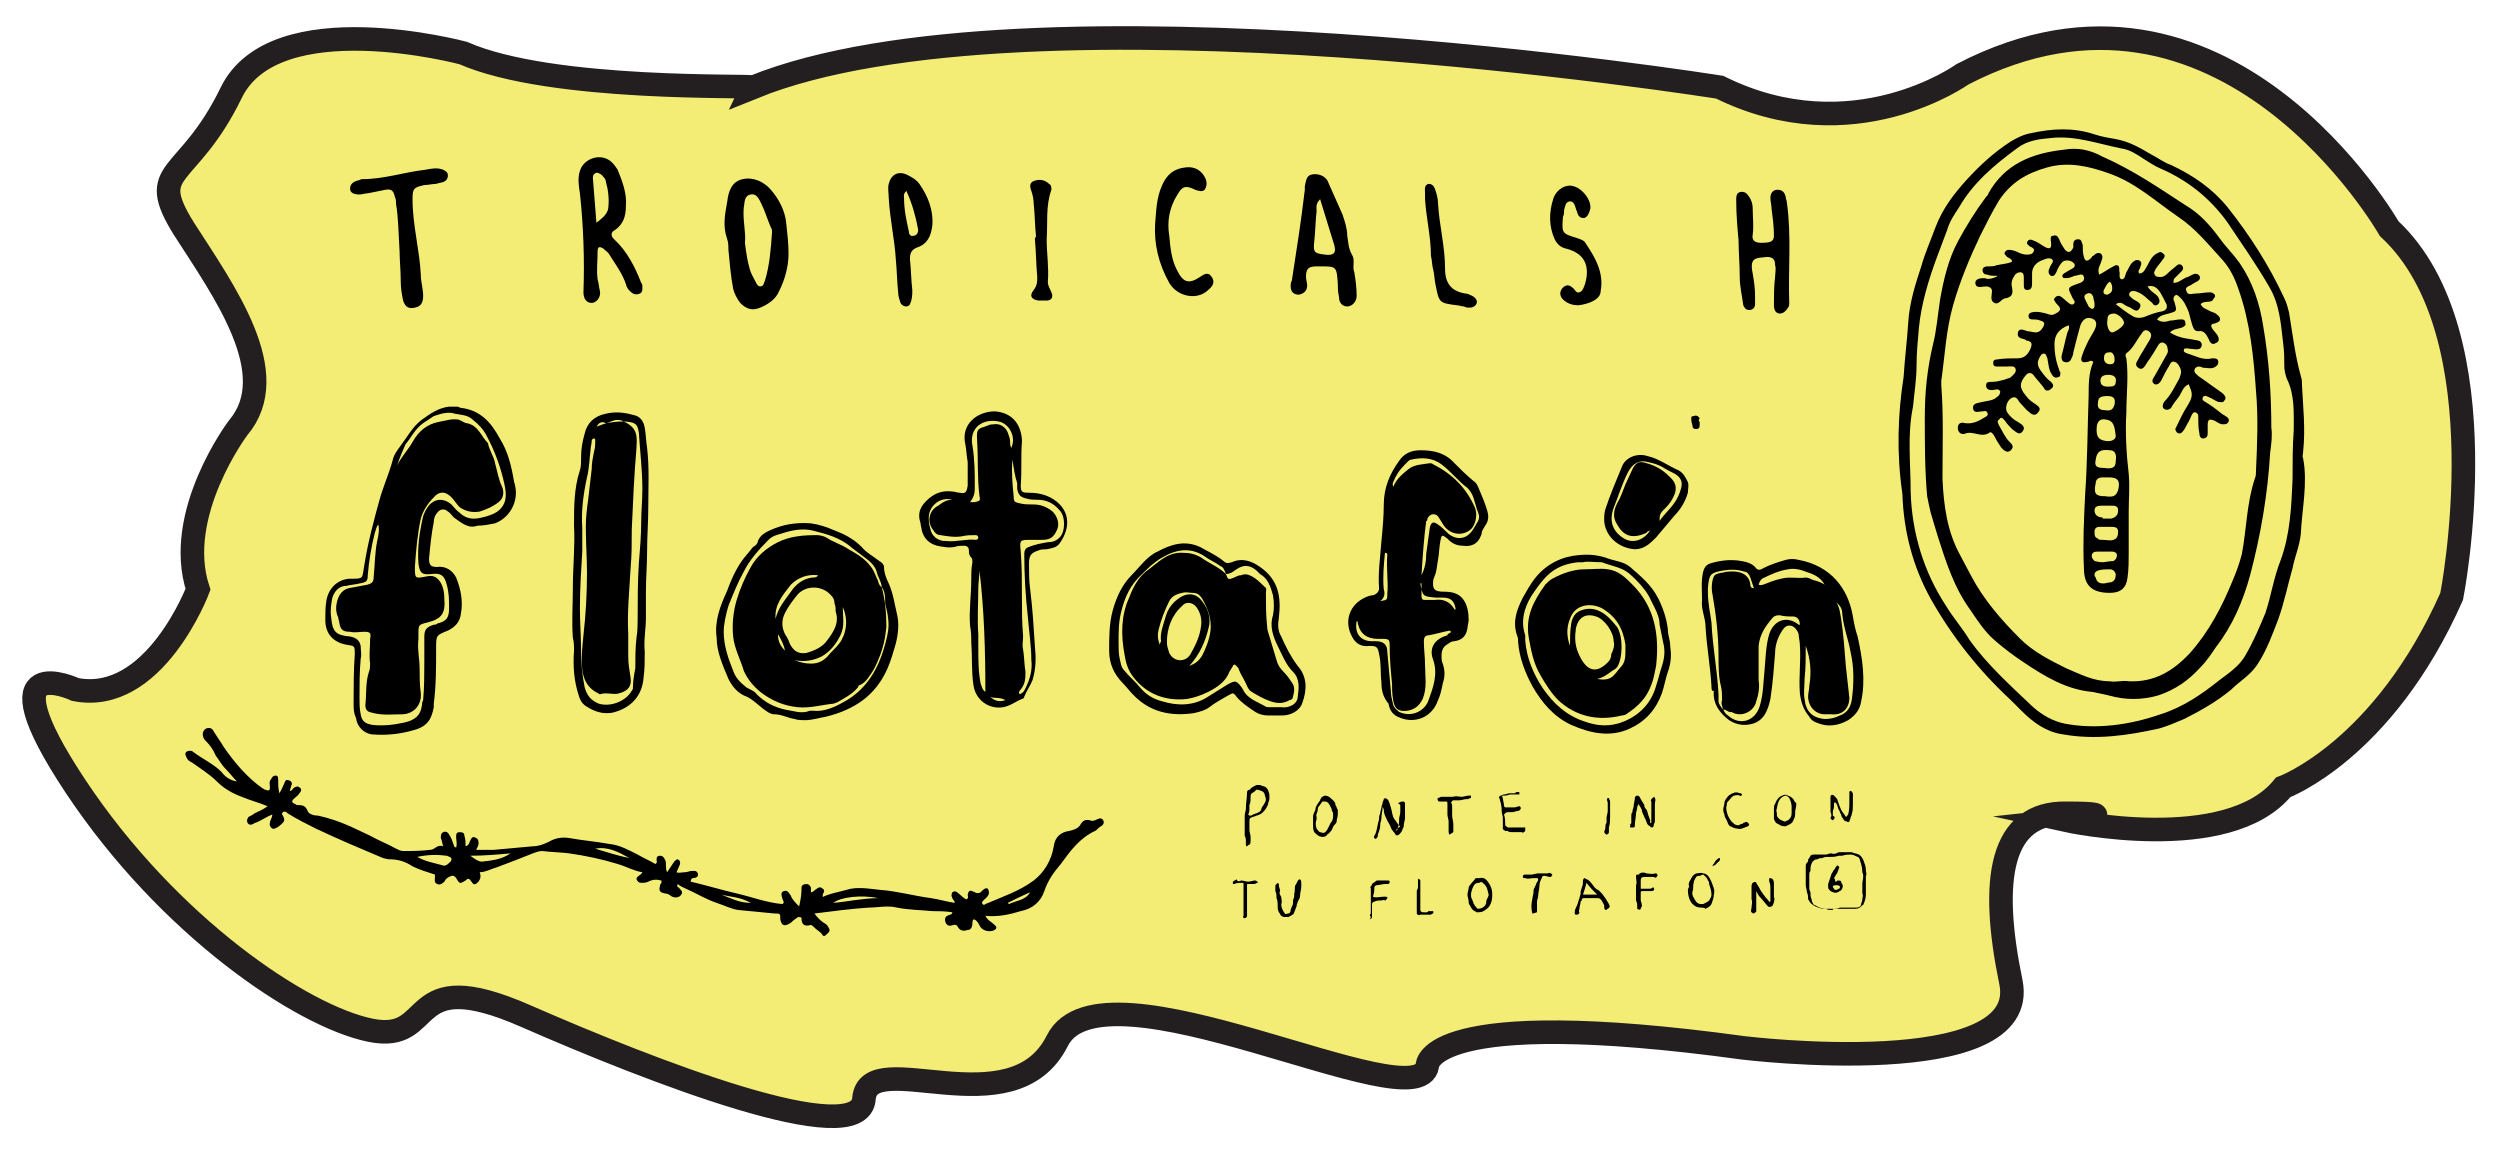 <?xml version="1.0" encoding="utf-8"?>
<!-- Generator: Adobe Illustrator 20.0.0, SVG Export Plug-In . SVG Version: 6.00 Build 0)  -->
<svg version="1.1" id="Layer_1" xmlns="http://www.w3.org/2000/svg" xmlns:xlink="http://www.w3.org/1999/xlink" x="0px" y="0px"
	 viewBox="0 0 212.1 97.6" style="enable-background:new 0 0 212.1 97.6;" xml:space="preserve">
<style type="text/css">
	.st0{fill-rule:evenodd;clip-rule:evenodd;fill:#F3ED76;stroke:#231F20;stroke-width:2;stroke-miterlimit:10;}
	.st1{fill-rule:evenodd;clip-rule:evenodd;}
	.st2{fill-rule:evenodd;clip-rule:evenodd;fill:none;}
</style>
<path class="st0" d="M39.3,4.5c0,0-16-4.3-19.7,3.4c-3.7,7.6-7.3,6.2-4,11.5c3.4,5.3,8.5,12.3,4.6,16.9c0,0-5.5,7.3-3.4,13.7
	c0,0-3.7,9.8-10.4,8.5c0,0-7.9-3.7,0,8.2c7.9,11.9,19.2,19.5,25,20.7c5.8,1.2,2.7-5.8,13.2-1.2c10.5,4.6,28.4,11.6,28.7,7
	c0.4-4.6,12.6,2.7,16.4-4.9c3.8-7.6,30.6,7,31.4,2.1c0,0-0.2-5.2,26.8-1.5c0,0,24.5,3,22.7-5.6c-1.8-8.7-0.9-14.4,4.7-14.3
	c5.6,0,0,0.6,0,0.6s13.7,3,18.4-2.8c0,0,8.5-3.1,14.3-16.2c0,0,4.4-22.2-5.3-31.2c0,0-14-24.6-36.2-13.1c0,0-9.3,6.7-20.6,1.1
	c0,0-58.8-9.4-82,0C64,7.2,46.8,7.8,39.3,4.5z"/>
<g>
	<g>
		<path class="st1" d="M155.3,77.2c-0.1,0-0.2,0-0.4-0.1c-0.1,0-0.2,0-0.3,0c-0.4-0.1-0.7-0.2-1-0.5c-0.1-0.1-0.1-0.2-0.2-0.3
			c0-0.2,0-0.4-0.1-0.6c0-0.2-0.1-0.4-0.1-0.6c0-0.1,0-0.2,0-0.3c0-0.3,0-0.6,0-0.9c0-0.1,0-0.3,0-0.4c0-0.1,0-0.2,0.1-0.3
			c0.1-0.1,0.1-0.1,0.1-0.2c0-0.1,0-0.1,0.1-0.2c0-0.1,0.1-0.1,0.1-0.2c0.1-0.1,0.2-0.1,0.3-0.1c0.2,0,0.4,0,0.5,0
			c0.2,0,0.3,0,0.5,0c0.1,0,0.3-0.1,0.4-0.1c0,0,0.1,0,0.1,0c0.2,0.1,0.4,0,0.6-0.1c0.2,0,0.4,0,0.5,0c0.1,0,0.2,0,0.3,0
			c0.1,0,0.2,0,0.3,0c0.2,0.1,0.4,0.1,0.6,0.2c0.2,0.1,0.3,0.3,0.4,0.5c0.1,0.3,0.2,0.5,0.2,0.8c0,0.2,0.1,0.4,0,0.5
			c0,0.1,0,0.2,0,0.2c0,0,0,0,0,0c0,0.5,0,0.9,0,1.4c0,0.3-0.1,0.6-0.2,0.8c0,0.1-0.1,0.1-0.1,0.1c-0.2,0.2-0.3,0.3-0.6,0.3
			c-0.2,0-0.5,0-0.7,0c-0.4,0-0.8,0-1.2,0C155.6,77.2,155.4,77.2,155.3,77.2z M158,74c0-0.4-0.1-0.7-0.2-1c0-0.1-0.1-0.3-0.2-0.3
			c-0.2-0.1-0.4-0.2-0.6-0.2c-0.2,0-0.4,0-0.7,0.1c-0.1,0-0.2,0-0.3,0c-0.3,0.1-0.5,0.1-0.8,0.1c0,0-0.1,0-0.1,0
			c-0.2,0-0.3,0-0.5,0.1c-0.1,0-0.3,0-0.4,0.1c-0.1,0-0.2,0-0.3,0.1c-0.2,0.1-0.3,0.5-0.3,0.7c0,0,0,0.1,0,0.2
			c-0.1,0.1-0.1,0.2-0.1,0.3c0,0.2,0,0.4,0,0.5c0,0.2,0,0.3,0,0.5c0,0.2,0,0.3,0.1,0.5c0,0.2,0,0.4,0.1,0.6c0,0.1,0,0.2,0.1,0.3
			c0,0.1,0.1,0.2,0.2,0.2c0.3,0.2,0.6,0.3,0.9,0.3c0.2,0,0.4,0,0.6,0c0.2,0,0.4,0,0.6-0.1c0.3,0,0.5,0,0.8,0c0.2,0,0.4,0,0.6,0
			c0.2,0,0.4-0.1,0.4-0.3c0-0.1,0.1-0.2,0.1-0.4c0-0.2,0.1-0.3,0-0.5c0-0.3,0-0.6,0-0.9C158.1,74.4,158.1,74.2,158,74z"/>
		<path class="st1" d="M118.4,70.5c0.2-0.1,0.2-0.2,0.2-0.3c0.1-0.2,0.1-0.4,0.1-0.7c0-0.2,0.1-0.4,0.1-0.6c0-0.2,0-0.4,0-0.6
			c0,0-0.1-0.1-0.1-0.1c-0.1,0-0.1-0.1,0-0.1c0.1-0.1,0.3-0.1,0.4-0.1c0,0,0.1,0.1,0.1,0.1c0,0.3,0,0.6,0,0.8c0,0.2,0,0.3,0,0.5
			c0,0.2-0.1,0.4-0.1,0.6c0,0.1,0,0.2-0.1,0.3c0,0.2-0.2,0.4-0.3,0.5c-0.1,0.1-0.3,0.1-0.3,0c-0.1-0.2-0.3-0.3-0.4-0.6
			c-0.1-0.3-0.3-0.5-0.4-0.8c-0.1-0.2-0.2-0.4-0.2-0.7c0-0.1-0.1-0.2-0.1-0.3c0,0,0,0,0,0c0,0,0,0.1,0,0.1c0,0.3-0.1,0.6-0.1,0.9
			c0,0.2-0.1,0.4-0.1,0.5c0,0,0,0.1,0,0.1c0,0.3-0.1,0.5-0.2,0.8c0,0.1,0,0.2-0.1,0.3c-0.1,0.1-0.1,0.1-0.2,0c-0.1-0.1,0-0.1,0-0.2
			c0.2-0.3,0.2-0.6,0.3-1c0-0.1,0.1-0.3,0.1-0.4c0-0.2,0-0.3,0.1-0.5c0-0.2,0.1-0.4,0.1-0.5c0-0.1,0.1-0.3,0.1-0.4
			c0-0.1,0.1-0.2,0.1-0.3c0-0.1,0.2-0.1,0.3,0c0.2,0.2,0.2,0.5,0.3,0.7c0.1,0.3,0.1,0.7,0.3,1c0.1,0.1,0.2,0.3,0.3,0.4
			c0,0.1,0.1,0.1,0.2,0.2C118.4,70.4,118.4,70.5,118.4,70.5z"/>
		<path class="st1" d="M105.9,71.7c0,0-0.1,0.1-0.1,0.1c-0.1,0-0.1-0.1-0.1-0.1c0-0.1,0-0.2,0-0.3c0-0.2,0-0.3-0.1-0.5
			c0-0.1,0-0.1,0-0.2c0-0.1,0-0.2,0-0.4c0-0.1,0-0.2,0-0.3c0-0.3,0-0.5,0-0.8c0-0.2,0.1-0.4,0.1-0.6c0-0.5,0.1-0.9,0.1-1.4
			c0-0.1,0.1-0.2,0.2-0.2c0,0,0.1,0,0.1-0.1c0.1-0.1,0.3-0.2,0.5-0.3c0.1,0,0.2,0,0.3,0c0.2,0.1,0.4,0.1,0.5,0.2
			c0.1,0.1,0.2,0.2,0.2,0.3c0.1,0.2,0.1,0.4,0.1,0.5c0,0.2,0,0.3-0.1,0.5c0,0.2-0.1,0.3-0.2,0.5c-0.2,0.3-0.4,0.5-0.8,0.6
			c-0.2,0.1-0.4,0.1-0.5,0.2c-0.1,0-0.1,0.2-0.1,0.3c0,0.1,0,0.2,0,0.2c0,0.2,0,0.3,0,0.5c0,0.2,0.1,0.4,0.1,0.6c0,0.1,0,0.2,0,0.4
			C106.1,71.6,106,71.7,105.9,71.7C105.9,71.7,105.9,71.7,105.9,71.7z M107.4,67.8c0-0.1-0.1-0.3-0.1-0.4c-0.1-0.3-0.3-0.3-0.6-0.4
			c0,0-0.1,0-0.1,0c-0.1,0.1-0.2,0.2-0.4,0.3c-0.1,0.1-0.1,0.2-0.1,0.4c0,0.2,0,0.4-0.1,0.6c0,0,0,0.1,0,0.1c0,0.1,0,0.2,0,0.2
			c0,0.2,0,0.3-0.1,0.5c0,0,0.1,0.1,0.1,0.1c0.1,0,0.2,0,0.3-0.1c0.1,0,0.2-0.1,0.3-0.1c0.2-0.1,0.3-0.1,0.4-0.3
			c0-0.1,0.1-0.3,0.2-0.4C107.3,68.1,107.4,68,107.4,67.8z"/>
		<path class="st1" d="M134.3,74.7c0-0.1,0.1-0.2,0.1-0.2c0,0,0.1,0,0.2,0.1c0.1,0,0.2,0.1,0.3,0.2c0.2,0.2,0.3,0.4,0.4,0.5
			c0.1,0.1,0.2,0.2,0.3,0.2c0.1,0.1,0.2,0.2,0.3,0.3c0.1,0.1,0.2,0.3,0.3,0.4c0.1,0.2,0.2,0.3,0.3,0.5c0.1,0.2,0.1,0.3-0.1,0.4
			c-0.1,0,0,0.1-0.2,0.1c-0.1-0.1-0.1-0.2-0.1-0.3c0,0,0-0.1,0-0.1c-0.1-0.2-0.2-0.4-0.3-0.5c-0.1-0.1-0.2-0.1-0.2-0.1
			c-0.3,0-0.7,0-1,0c-0.1,0-0.2,0-0.3,0c0,0-0.1,0.1-0.1,0.1c0,0.1,0,0.1-0.1,0.2c0,0.2-0.1,0.4-0.1,0.6c0,0.1-0.1,0.2,0,0.3
			c0,0.1-0.1,0.2-0.2,0.2c-0.1,0-0.2,0-0.2-0.1c0,0,0,0,0-0.1c0-0.2,0.1-0.4,0.2-0.6c0.1-0.2,0.1-0.4,0.2-0.6c0-0.1,0.1-0.3,0.1-0.4
			c0,0,0-0.1,0-0.1c0-0.2,0.1-0.3,0.1-0.4C134.3,75.1,134.3,74.9,134.3,74.7C134.4,74.7,134.3,74.7,134.3,74.7z M135.5,75.9
			c-0.3-0.3-0.6-0.6-0.9-1c-0.1,0.4-0.2,0.7-0.3,1C134.7,75.9,135,75.9,135.5,75.9z"/>
		<path class="st1" d="M140.1,69.8c0-0.2,0-0.5,0-0.8c0-0.3,0-0.6,0-0.9c0,0,0-0.1,0-0.1c-0.1-0.1,0-0.2,0.1-0.3
			c0.1-0.1,0.2-0.1,0.2,0c0.1,0.2,0,0.3,0,0.5c0,0.3,0,0.5,0,0.8c0,0.2,0,0.5,0,0.7c0,0.1-0.1,0.2-0.1,0.3c0,0,0,0,0,0.1
			c0,0-0.1,0.1-0.1,0.1c-0.1,0-0.2,0-0.2-0.1c-0.3-0.1-0.3-0.4-0.4-0.6c-0.1-0.1-0.1-0.3-0.2-0.4c0-0.1-0.1-0.2-0.1-0.3
			c0-0.2-0.2-0.4-0.3-0.6c0,0,0,0,0,0c0,0.1-0.1,0.2-0.1,0.3c0,0.2-0.1,0.4-0.1,0.5c0,0.3-0.1,0.7-0.1,1c0,0.1,0,0.2-0.1,0.2
			c-0.1,0-0.2,0-0.3,0c0,0,0-0.1,0-0.2c0-0.1,0.1-0.1,0.1-0.2c0-0.2,0-0.4,0-0.6c0-0.1,0-0.2,0.1-0.3c0,0,0-0.1,0-0.1
			c0-0.1,0.1-0.3,0.1-0.4c0-0.2,0.1-0.5,0.1-0.7c0-0.1,0.1-0.2,0.2-0.2c0.1,0,0.1,0,0.2,0.1c0.1,0.2,0.2,0.4,0.3,0.5
			c0,0.1,0.1,0.1,0.1,0.2c0,0.2,0.1,0.3,0.2,0.4c0.1,0.2,0.1,0.4,0.2,0.6c0,0.1,0.1,0.2,0.1,0.3C140,69.8,140,69.9,140.1,69.8
			C140.1,69.9,140.1,69.9,140.1,69.8z"/>
		<path class="st1" d="M150.1,74.5c0.1,0,0.2,0,0.3,0.1c0.1,0.1,0.1,0.3,0.1,0.5c0,0.2,0,0.4,0,0.6c0,0.1,0,0.2,0,0.3
			c0,0,0,0.1,0,0.1c0.1,0.2,0,0.5-0.1,0.7c0,0.1-0.3,0.2-0.4,0.1c-0.2-0.2-0.4-0.5-0.6-0.7c-0.2-0.2-0.3-0.4-0.4-0.6c0,0,0,0,0,0
			c0,0.1,0,0.3,0,0.4c0,0.3,0,0.5,0,0.8c0,0.2,0,0.3,0,0.5c0,0.1-0.1,0.1-0.2,0.2c0,0-0.1,0-0.2-0.1c-0.1-0.1,0-0.3,0-0.4
			c0-0.2,0.1-0.5,0-0.7c0-0.2,0-0.4,0-0.6c0-0.1,0-0.3,0-0.4c0-0.2,0-0.3,0.1-0.4c0.1-0.1,0.3-0.1,0.3,0c0.1,0.2,0.2,0.3,0.3,0.5
			c0,0.1,0.1,0.1,0.1,0.2c0.1,0.1,0.2,0.3,0.3,0.4c0.1,0.2,0.3,0.3,0.4,0.5c0,0,0.1,0,0.1,0c0,0,0-0.1,0-0.1c0-0.3,0-0.7,0-1
			c0-0.2,0-0.4-0.1-0.6C150.1,74.6,150.1,74.5,150.1,74.5z"/>
		<path class="st1" d="M128.8,67.4c-0.2,0-0.4,0-0.6,0c-0.2,0-0.3,0.1-0.5,0.1c0,0,0,0-0.1,0c-0.2,0-0.2,0-0.1,0.2
			c0,0.2,0.1,0.4,0.1,0.7c0,0,0.1,0.1,0.1,0.1c0.3,0,0.6,0,0.8,0c0.1,0,0.3-0.1,0.4-0.1c0,0,0.1,0,0.1,0.1c0.1,0.1-0.1,0.3-0.2,0.3
			c-0.2,0-0.3,0.1-0.5,0.1c-0.1,0-0.2,0-0.3,0c-0.1,0-0.2,0-0.3,0.1c0,0-0.1,0.1-0.1,0.1c0.1,0.3,0.1,0.6,0.1,0.8
			c0,0.1,0,0.2,0.1,0.2c0,0,0.1,0.1,0.1,0.1c0.3,0,0.6,0,0.9,0c0.2,0,0.3,0,0.5,0c0,0,0.1,0,0.1,0c0,0.1,0,0.2,0,0.3
			c-0.1,0.1-0.2,0.2-0.3,0.1c0,0-0.1,0-0.1,0c-0.2,0-0.5,0-0.7,0c-0.1,0-0.3,0-0.4-0.1c-0.1,0-0.1,0-0.2,0c-0.1-0.1-0.2-0.1-0.2-0.2
			c0-0.2,0-0.3,0-0.5c0-0.1,0-0.3,0-0.4c0-0.2-0.1-0.4-0.1-0.6c0,0,0-0.1,0-0.1c0-0.3-0.1-0.7-0.2-1c-0.1-0.1,0-0.1,0.1-0.2
			c0.1,0,0.2-0.1,0.3-0.1c0.2,0,0.3-0.1,0.5-0.1c0.1,0,0.3,0,0.4,0c0,0,0.1,0,0.1-0.1c0.1,0,0.2,0,0.3,0c0,0.1,0,0.1,0,0.2
			C128.8,67.4,128.8,67.4,128.8,67.4z"/>
		<path class="st1" d="M112.2,71c-0.3,0-0.5-0.2-0.7-0.4c-0.1-0.2-0.1-0.4-0.1-0.6c0-0.2,0-0.5,0-0.7c0-0.2,0.1-0.4,0.2-0.6
			c0-0.3,0.2-0.5,0.4-0.8c0,0,0-0.1,0.1-0.2c0-0.1,0.3-0.2,0.3-0.2c0.3,0,0.5,0.2,0.7,0.4c0.1,0.1,0.2,0.2,0.2,0.4
			c0.1,0.1,0.1,0.3,0.2,0.4c0,0.1,0,0.2,0,0.4c0,0.2-0.1,0.4-0.1,0.6c0,0.1-0.1,0.2-0.2,0.3c-0.1,0.1-0.1,0.2-0.2,0.4
			c-0.1,0.1-0.2,0.3-0.4,0.4C112.5,71,112.3,71,112.2,71C112.2,71,112.2,71,112.2,71z M113.1,69.1c0-0.1,0-0.2-0.1-0.3
			c0-0.2-0.1-0.3-0.2-0.5c-0.1-0.2-0.2-0.3-0.4-0.3c0,0-0.1,0-0.2,0c-0.1,0.1-0.2,0.3-0.3,0.4c-0.1,0.1-0.1,0.2-0.1,0.3
			c0,0.2-0.2,0.4-0.1,0.6c0,0.1,0,0.1,0,0.2c-0.1,0.3-0.1,0.5,0,0.8c0.1,0.1,0.2,0.3,0.3,0.3c0.3,0.1,0.4,0.1,0.6-0.2
			c0.1-0.2,0.2-0.4,0.3-0.6C113.1,69.6,113.1,69.4,113.1,69.1z"/>
		<path class="st1" d="M144.3,77c-0.3,0-0.5-0.1-0.7-0.3c-0.3-0.3-0.4-0.8-0.4-1.2c0-0.1,0.1-0.2,0.1-0.3c0,0,0,0,0,0
			c-0.1-0.3,0.1-0.5,0.2-0.7c0.1-0.2,0.2-0.3,0.4-0.4c0,0,0,0,0,0c0.2,0,0.4-0.1,0.6,0c0.2,0,0.3,0.1,0.4,0.2
			c0.1,0.1,0.2,0.3,0.3,0.5c0,0.1,0.1,0.2,0.1,0.3c0.1,0.2,0.2,0.5,0.1,0.8c0,0.3-0.1,0.5-0.2,0.8c-0.1,0.2-0.3,0.3-0.5,0.4
			C144.6,77,144.4,77,144.3,77z M144.5,74.2c-0.1,0-0.2,0.1-0.3,0.1c-0.1,0-0.2,0-0.3,0.1c-0.1,0.2-0.2,0.3-0.2,0.5
			c-0.1,0.2,0,0.5-0.1,0.7c-0.1,0.3,0.1,0.6,0.3,0.9c0.1,0.1,0.2,0.2,0.4,0.2c0,0,0,0,0.1,0c0,0,0.1,0,0.1,0
			c0.2-0.1,0.4-0.2,0.5-0.3c0.1-0.2,0.2-0.3,0.2-0.5c0-0.3-0.1-0.6-0.2-0.9c0-0.1,0-0.2-0.1-0.3C144.8,74.4,144.6,74.3,144.5,74.2z"
			/>
		<path class="st1" d="M155.5,69.6C155.5,69.6,155.5,69.5,155.5,69.6c-0.2-0.1-0.2-0.2-0.2-0.2c0.1-0.2,0.1-0.3,0-0.5
			c0-0.1,0-0.3,0-0.4c0-0.2,0-0.4,0-0.5c0-0.1,0-0.3,0-0.4c0-0.2,0.2-0.2,0.3-0.1c0.1,0.1,0.3,0.3,0.3,0.4c0.1,0.3,0.2,0.6,0.3,0.8
			c0,0,0,0,0,0c0.1,0.2,0.3,0.4,0.4,0.6c0.1,0,0.1-0.1,0.2-0.2c0.1-0.4,0.1-0.7,0.1-1.1c0-0.2,0-0.4,0-0.7c0-0.1,0-0.2,0.1-0.2
			c0.1,0,0.1,0.1,0.2,0.2c0,0,0,0.1,0,0.2c0,0.2,0,0.5,0,0.7c0,0.3,0,0.6-0.1,0.9c0,0.1-0.1,0.2-0.1,0.3c0,0.1-0.1,0.2-0.1,0.3
			c0,0-0.1,0.1-0.2,0c-0.1,0-0.3-0.1-0.3-0.2c-0.1-0.1-0.2-0.3-0.2-0.4c-0.1-0.1-0.1-0.3-0.2-0.4c-0.1-0.2-0.1-0.4-0.2-0.5
			c0,0,0-0.1-0.1-0.1c0,0,0,0-0.1,0c0,0,0,0,0,0.1c0,0.2,0,0.4-0.1,0.6c0,0.1,0,0.3,0,0.4C155.7,69.3,155.7,69.4,155.5,69.6z"/>
		<path class="st1" d="M125.5,74.5c0.4-0.1,0.6,0.1,0.8,0.4c0.2,0.3,0.3,0.6,0.3,0.9c0,0.3,0,0.5-0.1,0.8c-0.1,0.3-0.3,0.5-0.5,0.6
			c-0.2,0.2-0.5,0.2-0.7,0.2c-0.1,0-0.1-0.1-0.2-0.1c-0.2-0.1-0.3-0.3-0.4-0.5c-0.1-0.1-0.1-0.2-0.1-0.3c0-0.2-0.1-0.4-0.1-0.6
			c0-0.2,0.1-0.4,0.1-0.6c0.1-0.3,0.4-0.5,0.6-0.8C125.2,74.5,125.3,74.5,125.5,74.5C125.5,74.5,125.5,74.5,125.5,74.5z M126.3,75.9
			c-0.1-0.3-0.1-0.6-0.3-0.8c-0.1-0.1-0.3-0.4-0.5-0.2c0,0,0,0,0,0c-0.3,0-0.4,0.1-0.5,0.3c-0.1,0.2-0.2,0.5-0.2,0.7
			c0,0.1,0,0.3,0.1,0.4c0,0.1,0.1,0.2,0.1,0.3c0,0.1,0.1,0.1,0.1,0.2c0.1,0.1,0.2,0.3,0.3,0.3c0.3,0,0.7-0.2,0.7-0.6
			c0,0,0-0.1,0-0.1C126.2,76.2,126.3,76,126.3,75.9z"/>
		<path class="st1" d="M152.4,68.2c0,0.3-0.1,0.5-0.1,0.7c0,0.1,0,0.1,0,0.2c0,0.2-0.1,0.4-0.2,0.6c-0.1,0.2-0.4,0.3-0.6,0.4
			c-0.2,0-0.3,0-0.5-0.1c-0.1-0.1-0.3-0.1-0.4-0.3c0-0.1-0.1-0.1-0.1-0.2c0-0.3,0-0.5,0-0.8c0-0.2,0-0.4,0.1-0.5
			c0.1-0.3,0.3-0.6,0.6-0.7c0.2-0.1,0.3-0.1,0.5,0c0.3,0.1,0.5,0.3,0.6,0.6C152.3,68,152.4,68.1,152.4,68.2z M151.4,69.7
			c0.1,0,0.2-0.1,0.3-0.1c0.2-0.2,0.3-0.3,0.3-0.6c0-0.2,0-0.4,0-0.6c0-0.2-0.1-0.5-0.2-0.7c-0.1-0.1-0.2-0.2-0.3-0.2
			c-0.1,0-0.3,0.1-0.4,0.2c-0.3,0.3-0.3,0.7-0.4,1.1c0.1,0.2,0,0.4,0.1,0.5C151,69.6,151.2,69.6,151.4,69.7z"/>
		<path class="st1" d="M110.3,74.6c0.1,0.1,0.1,0.2,0.1,0.3c0,0.1,0,0.2,0,0.3c0,0.3-0.1,0.5-0.1,0.8c0,0.2-0.1,0.3-0.2,0.5
			c0,0.1-0.1,0.2-0.1,0.4c-0.1,0.2-0.1,0.3-0.2,0.5c0,0.1-0.1,0.2-0.3,0.3c-0.1,0-0.1,0.1-0.2,0.1c-0.1,0-0.3,0-0.4,0
			c-0.1,0-0.1-0.1-0.2-0.1c-0.1-0.1-0.1-0.2-0.2-0.3c-0.1-0.2-0.1-0.3-0.1-0.5c0-0.2,0-0.5-0.1-0.7c0-0.2,0-0.4-0.1-0.6
			c0-0.1,0-0.3,0-0.4c0-0.1,0-0.1,0.1-0.2c0,0,0.1-0.1,0.1-0.1c0,0,0.1,0.1,0.1,0.1c0,0,0,0.1,0,0.1c0,0.2,0.1,0.3,0.1,0.5
			c0,0,0,0,0,0c-0.1,0.2,0,0.3,0.1,0.5c0,0.2,0.1,0.4,0,0.6c0,0.3,0.1,0.5,0.3,0.8c0.1,0.1,0.2,0,0.3,0c0.1,0,0.2-0.1,0.2-0.3
			c0-0.1,0.1-0.2,0.1-0.3c0.1-0.1,0.1-0.3,0.1-0.4c0,0,0-0.1,0-0.1c0-0.1,0.1-0.2,0.1-0.4c0-0.1,0-0.1,0-0.2c0.1-0.2,0-0.5,0.1-0.7
			C110.1,74.8,110.1,74.6,110.3,74.6z"/>
		<path class="st1" d="M123.2,68.4c0,0.3,0,0.5,0,0.8c0,0.2,0.1,0.5,0.1,0.7c0,0.2,0,0.5,0,0.7c0,0-0.3,0.2-0.3,0.2
			c-0.1,0-0.1-0.2-0.1-0.3c0-0.3,0-0.5,0-0.8c0-0.2-0.1-0.4-0.1-0.6c0-0.3,0-0.6,0-0.9c0-0.2,0-0.2-0.2-0.2c-0.2,0-0.3,0-0.5,0
			c-0.1,0-0.2-0.2-0.1-0.3c0.1,0,0.2-0.1,0.3-0.1c0.2,0,0.4,0,0.6,0c0.1,0,0.1,0,0.2,0c0.1,0,0.2,0,0.2,0c0.2-0.1,0.5,0,0.7,0
			c0.2,0,0.4-0.1,0.6-0.1c0.1,0,0.1,0,0.2,0c0,0.1,0,0.2,0,0.2c-0.1,0-0.2,0.1-0.3,0.1c0,0-0.1,0-0.1,0c-0.2,0-0.4,0.1-0.6,0.1
			c-0.2,0-0.3,0-0.5,0c-0.1,0-0.1,0.1-0.2,0.2C123.2,68.2,123.2,68.3,123.2,68.4C123.2,68.4,123.2,68.4,123.2,68.4z"/>
		<path class="st1" d="M139.3,76.9c0,0-0.1,0.1-0.1,0.2c0,0.1-0.2,0.1-0.3,0c0,0,0-0.1,0-0.2c0-0.2,0-0.3-0.1-0.5c0-0.1,0-0.1,0-0.2
			c0-0.2,0-0.5,0-0.7c0-0.1,0-0.1,0-0.2c0-0.1,0-0.1,0-0.2c0.1-0.2,0-0.5,0-0.7c0-0.2,0-0.2,0.2-0.2c0,0,0.1,0,0.1-0.1
			c0.2-0.1,0.4-0.1,0.6,0c0.2,0,0.5,0.1,0.7,0c0.1,0,0.2,0,0.2,0.1c0.1,0.1,0,0.1,0,0.1c-0.1,0.2-0.1,0.2-0.3,0.1c0,0,0,0-0.1,0
			c-0.3,0-0.5,0-0.7,0c-0.2,0-0.3,0.1-0.3,0.3c0,0.1,0,0.3,0,0.4c0,0.1,0,0.2,0,0.3c0.1,0,0.2,0,0.3,0c0.1,0,0.3,0,0.4,0
			c0.1,0,0.2,0,0.3-0.1c0,0,0.1,0,0.1,0c0.1,0.2,0,0.3-0.2,0.3c-0.2,0-0.5,0-0.7,0c-0.2,0-0.2,0-0.2,0.2c0,0.2,0,0.4,0,0.6
			C139.3,76.7,139.3,76.8,139.3,76.9z"/>
		<path class="st1" d="M146.2,68.7c0-0.2,0.1-0.4,0.1-0.6c0-0.1,0.1-0.3,0.2-0.4c0.1-0.2,0.3-0.3,0.5-0.4c0.2-0.1,0.4-0.1,0.6,0
			c0,0,0,0,0.1,0c0,0,0.1,0.1,0.1,0.1c0,0,0,0.1-0.1,0.1c0,0.1-0.1,0-0.1,0c-0.2-0.1-0.4,0-0.5,0c-0.2,0.1-0.3,0.3-0.5,0.5
			c-0.1,0.1-0.1,0.2-0.1,0.3c-0.1,0.3,0,0.6,0.1,0.9c0.1,0.2,0.2,0.4,0.4,0.6c0,0,0.1,0,0.1,0.1c0.2,0.1,0.4,0.2,0.6,0
			c0.1,0,0.2,0,0.2-0.1c0,0,0,0,0.1,0c0.1-0.1,0.2-0.1,0.3,0c0.1,0.1,0.1,0.2,0.1,0.2c0,0-0.1,0.1-0.1,0.1c-0.3,0.1-0.6,0.3-0.9,0.2
			c-0.2,0-0.4-0.1-0.6-0.2c-0.2-0.1-0.2-0.3-0.3-0.5c-0.1-0.2-0.2-0.3-0.2-0.5C146.3,69.1,146.2,68.9,146.2,68.7z"/>
		<path class="st1" d="M116.3,77.8c-0.1-0.1-0.1-0.2,0-0.3c0-0.2,0-0.4,0-0.5c0-0.1,0-0.2,0-0.2c0-0.1,0-0.3,0-0.4
			c0-0.1,0-0.2,0-0.3c0-0.2,0-0.5,0-0.7c0-0.1-0.1-0.1,0-0.2c0,0,0.1-0.1,0.1-0.2c0.1-0.1,0.3-0.2,0.4-0.3c0.2,0,0.4,0,0.6,0
			c0.1,0,0.2,0,0.3,0c0.1,0,0.2,0,0.2,0.1c0,0.1,0,0.1-0.1,0.2c-0.1,0-0.2,0-0.3,0c-0.2,0-0.5,0.1-0.7,0.1c-0.1,0-0.2,0.1-0.2,0.2
			c0,0.2,0,0.4-0.1,0.7c0,0,0,0,0,0.1c0.4,0.1,0.8-0.1,1.2,0c0,0.1,0,0.2-0.1,0.2c0,0.1-0.1,0.1-0.1,0.1c-0.1-0.1-0.2,0-0.4,0
			c-0.2,0-0.3,0-0.5,0.1c-0.1,0-0.2,0.1-0.2,0.2c0,0.2,0,0.3,0,0.5c0,0.2,0,0.3,0,0.5c0,0.2,0,0.2-0.2,0.3
			C116.4,77.7,116.3,77.7,116.3,77.8z"/>
		<path class="st1" d="M130.4,77.4c-0.1,0-0.2,0.1-0.4,0.1c-0.1-0.4-0.1-0.8,0-1.2c0-0.2,0.1-0.4,0.1-0.6c0-0.1,0-0.3,0.1-0.4
			c0-0.1,0.1-0.2,0.1-0.2c0-0.2,0.2-0.3,0.2-0.5c0,0,0-0.1-0.1-0.1c-0.1,0-0.2,0-0.3,0c-0.2,0-0.5,0.1-0.7,0c-0.1,0-0.2,0-0.2-0.1
			c0,0,0-0.1,0-0.1c0,0,0.1-0.1,0.1-0.1c0.2,0,0.4,0,0.6,0c0.2,0,0.4-0.1,0.6-0.1c0.2,0,0.5,0,0.7,0c0,0,0.1,0,0.1,0
			c0.2-0.1,0.3,0,0.4,0.1c0,0.1-0.1,0.1-0.1,0.2c0,0-0.1,0-0.1,0c-0.2,0-0.3-0.1-0.5-0.1c-0.1,0-0.2,0.1-0.2,0.2
			c-0.1,0.2-0.2,0.4-0.2,0.7c0,0.3-0.1,0.5-0.1,0.8c0,0.2-0.1,0.3-0.1,0.5c0,0.2,0,0.4,0,0.5C130.4,77.3,130.4,77.3,130.4,77.4z"/>
		<path class="st1" d="M105.3,74.7c0.2,0,0.4,0.1,0.6,0.1c0.2,0,0.4-0.1,0.6-0.1c0.1,0,0.1,0.1,0.2,0.1c0,0,0,0.1,0,0.1
			c-0.1,0-0.2,0.1-0.3,0.1c-0.2,0-0.3,0-0.5,0c-0.1,0-0.1,0-0.1,0.1c0,0.1,0,0.2,0,0.3c0,0.2,0,0.3,0,0.5c0,0,0,0.1,0,0.1
			c0,0.4,0,0.8,0,1.1c0,0.2,0,0.4,0,0.6c0,0.1-0.1,0.2-0.2,0.2c-0.1,0-0.2-0.1-0.1-0.2c0-0.2,0-0.3,0-0.5c0-0.1,0-0.3,0-0.4
			c0-0.2,0-0.3,0-0.5c0-0.4,0-0.7,0-1.1c0-0.1,0-0.1,0-0.2c0-0.1,0-0.1-0.1-0.1c-0.2,0-0.5,0-0.7,0.1c0,0-0.1,0-0.1,0
			c0-0.1,0-0.2,0-0.2c0.1-0.1,0.2-0.1,0.3-0.2C105,74.8,105.1,74.8,105.3,74.7z"/>
		<path class="st1" d="M121,77.4c0.1,0,0.1,0,0.2-0.1c0.1,0,0.2,0,0.3,0c0,0,0.1,0,0.1,0c0,0.1,0,0.2,0,0.2c0,0-0.1,0-0.2,0.1
			c-0.1,0-0.3,0-0.4,0c-0.1,0-0.3,0-0.4,0c0,0-0.1,0-0.1,0c-0.1,0.1-0.2,0-0.2,0c0,0-0.1,0-0.1-0.1c0,0,0-0.1,0-0.1
			c0-0.3,0-0.5,0-0.8c0-0.1,0-0.1,0-0.2c0-0.3,0-0.5,0-0.8c0-0.1,0.1-0.2,0.1-0.3c0,0,0-0.1,0-0.1c0-0.2,0-0.3,0-0.5
			c0-0.1,0-0.2,0.1-0.1c0.1,0,0.1,0.1,0.1,0.2c0,0.3,0,0.6,0,0.9c0,0.2,0,0.4,0,0.6c0,0.3,0,0.6,0,0.9c0,0.1,0.1,0.2,0.2,0.2
			C120.7,77.4,120.9,77.4,121,77.4z"/>
		<path class="st1" d="M136.5,67.7c0,0.1,0.1,0.2,0.1,0.3c0,0.4,0,0.9,0,1.3c0,0.3,0,0.6-0.1,0.9c0,0.1,0,0.2,0,0.4
			c0,0.1-0.1,0.2-0.2,0.2c-0.1,0-0.2-0.2-0.2-0.2c0-0.1,0.1-0.2,0.1-0.4c0-0.1,0-0.3,0.1-0.4c0-0.1,0-0.3,0-0.4
			c0-0.2,0.1-0.4,0.1-0.6c0-0.2,0-0.3,0-0.5c0-0.1,0-0.1,0-0.2C136.3,67.8,136.3,67.7,136.5,67.7z"/>
		<path class="st1" d="M145.9,72.8c0.1,0.2-0.1,0.3-0.2,0.4c-0.1,0.1-0.1,0.1-0.2,0.2c0,0-0.1,0-0.2,0.1c0-0.1,0-0.1,0-0.1
			c0.2-0.2,0.2-0.4,0.4-0.5C145.8,72.8,145.8,72.8,145.9,72.8z"/>
		<path class="st1" d="M155.7,74.8c0.1,0,0.1,0,0.2-0.1c0.1,0,0.3,0,0.3,0.1c0,0.1,0.1,0.2,0.1,0.2c0.1,0.2,0,0.5-0.2,0.6
			c-0.1,0-0.1,0.1-0.2,0.1c-0.2,0.1-0.4,0-0.6-0.1c-0.1-0.1-0.2-0.2-0.2-0.3c0-0.1,0-0.2,0-0.3c0.1-0.3,0.2-0.6,0.3-0.9
			c0.1-0.1,0.1-0.2,0.2-0.3c0.1-0.1,0.1-0.2,0.2-0.3c0.1-0.1,0.1-0.1,0.2,0c0,0,0.1,0.1,0,0.2c0,0.1-0.1,0.2-0.1,0.3
			c-0.1,0.2-0.2,0.3-0.3,0.5C155.7,74.6,155.7,74.7,155.7,74.8z M155.8,75.1c-0.3,0-0.4,0.1-0.2,0.3c0,0.1,0.2,0.1,0.2,0.1
			c0.1,0,0.1-0.1,0.2-0.1c0.1,0,0.1-0.1,0.1-0.2C156,75.1,155.9,75.1,155.8,75.1z"/>
	</g>
	<path class="st1" d="M61.8,21.2c0-0.3,0-0.6-0.1-0.9c-0.4-1.1-0.2-2.1,0-3.2c0.1-0.9,0.4-1.7,1.3-1.9c0.9-0.2,1.8,0.2,2.4,0.9
		c0.7,0.8,1.2,1.8,1.3,2.8c0.1,0.9,0.2,1.8,0.2,2.6c0,1.1-0.3,2.2-0.8,3.2c-0.3,0.7-0.9,1.1-1.6,1.4c-0.7,0.3-1.2,0.1-1.7-0.4
		c-0.3-0.4-0.5-0.8-0.6-1.2C62,23.4,61.9,22.3,61.8,21.2C61.8,21.2,61.8,21.2,61.8,21.2z M63.2,20.6c0.1,0.8,0.2,1.5,0.4,2.2
		c0.1,0.4,0.3,0.7,0.5,1.1c0.1,0.2,0.2,0.4,0.4,0.4c0.3,0,0.3-0.3,0.4-0.5c0.4-1.3,0.5-2.7,0.6-4.1c0-0.1,0-0.3-0.1-0.4
		c-0.3-0.7-0.5-1.4-0.8-2c-0.2-0.4-0.4-0.9-0.9-0.8c-0.6,0.1-0.5,0.7-0.6,1.1C63,18.7,63.3,19.7,63.2,20.6z"/>
	<path class="st1" d="M50.7,23.7c0.1,0.3,0.1,0.6,0.2,1c0.1,0.5-0.3,1-0.7,1c-0.4,0-0.7-0.3-0.7-0.9c0.1-2.8,0-5.6-0.3-8.4
		c-0.1-0.6-0.2-1.3,0-1.9c0.3-1,1.6-1.5,2.5-0.9c0.3,0.2,0.5,0.5,0.7,0.8c0.4,1,0.8,2,0.7,3.1c0,0.8-0.2,1.5-0.9,2
		c-0.4,0.2-0.4,0.5-0.1,0.8c1.1,1,1.8,2.4,2.3,3.7c0.1,0.1,0.1,0.2,0.1,0.4c0,0.2,0,0.4-0.2,0.5c-0.2,0.1-0.4,0.1-0.6,0
		c-0.3-0.2-0.5-0.4-0.6-0.8c-0.3-0.9-0.9-1.7-1.4-2.5c-0.1-0.2-0.3-0.3-0.5-0.5c-0.3-0.2-0.5-0.2-0.5,0.2
		C50.7,22.2,50.6,22.9,50.7,23.7z M50.6,18.9c0.5-0.4,0.9-0.7,1-1.2c0.1-0.8,0-1.6-0.2-2.3c0-0.2-0.2-0.4-0.4-0.6
		c-0.2-0.1-0.3-0.2-0.5-0.1c-0.2,0.1-0.2,0.3-0.2,0.4C50.4,16.4,50.5,17.7,50.6,18.9z"/>
	<path class="st1" d="M113.5,24.1c-0.1-1.5-0.1-1.5-1.5-1.5c-0.1,0-0.2,0-0.3,0c-0.7,0-0.9,0.2-0.9,0.9c0,0.2,0.1,0.5,0.1,0.7
		c0,0.4-0.2,0.7-0.7,0.8c-0.4,0-0.7-0.2-0.7-0.7c0-0.2,0-0.3,0.1-0.5c0.4-2.6,0.8-5.1,1.1-7.7c0-0.1,0-0.2,0-0.3
		c0.1-0.4,0.1-0.9,0.6-1c0.5-0.1,1.2,0.1,1.4,0.7c0.4,0.9,0.8,1.8,1.2,2.7c0.2,0.6,0.4,1.2,0.4,1.8c0.1,0.6,0.1,1.1,0.4,1.6
		c0.3,0.5,0,1,0.2,1.5c0.1,0.6,0.2,1.3,0.2,2c0,0.5-0.4,0.9-0.8,0.9c-0.4,0-0.7-0.3-0.7-0.8C113.5,24.7,113.5,24.4,113.5,24.1z
		 M112,16.9c-0.4,0.4-0.3,0.7-0.3,1c-0.1,0.9-0.1,1.7-0.2,2.6c-0.1,0.9,0,1,0.9,1.1c0.7,0.1,1-0.1,0.8-0.8
		C112.8,19.5,112.4,18.2,112,16.9z"/>
	<path class="st1" d="M33.9,21.3c-0.1-1.6-0.1-2.8-0.3-4c0-0.2,0-0.4-0.1-0.6c-0.1-0.5-0.3-0.7-0.8-0.6c-0.5,0.1-1,0.2-1.5,0.3
		c-0.2,0-0.5,0.1-0.7,0.1c-0.4,0-0.8-0.1-0.8-0.5c0-0.4,0.3-0.6,0.7-0.7c0.1,0,0.2-0.1,0.3-0.1c1.9,0,3.6-0.6,5.4-0.8
		c0.5-0.1,1-0.2,1.5,0c0.2,0.1,0.4,0.2,0.4,0.5c0,0.2-0.1,0.4-0.3,0.5c-0.2,0.1-0.4,0.1-0.7,0.2c-0.3,0-0.7,0.1-1,0.1
		c-0.9,0.2-1,0.3-1,1.2c0,2.2,0.6,4.3,0.7,6.4c0,0.6,0.2,1.2,0.2,1.8c0,0.6-0.2,0.9-0.7,1c-0.5,0.1-0.8,0-1-0.6
		c-0.1-0.5-0.2-1-0.2-1.6C34,23,33.9,22,33.9,21.3z"/>
	<path class="st1" d="M147.5,20.4c-0.1-1.1-0.2-2.2-0.2-3.4c0-0.3,0-0.6,0.3-0.7c0.4-0.1,0.6,0.1,0.8,0.4c0.2,0.3,0.3,0.6,0.3,1
		c0,0.7,0.1,1.5,0,2.2c-0.1,0.5,0.2,0.7,0.7,0.7c0.8,0,1.1-0.1,1.1-0.6c0-0.8-0.1-1.5-0.2-2.3c0-0.3-0.1-0.6-0.1-0.9
		c0-0.4,0.2-0.7,0.6-0.7c0.4,0,0.6,0.2,0.7,0.6c0,0.2,0.1,0.3,0.1,0.5c0.4,2.8,0.1,5.7,0.2,8.5c0,0.1,0,0.3-0.1,0.4
		c-0.2,0.3-0.4,0.5-0.7,0.5c-0.4,0-0.5-0.4-0.5-0.7c0-0.8,0-1.6,0.1-2.4c0-0.3,0.1-0.7,0-1c0-0.5-0.2-0.7-0.7-0.7
		c-0.9,0.1-1.5,0-1.2,1.4c0.1,0.6,0.2,1.2,0.2,1.9c0,0.2,0,0.5,0,0.7c0,0.3-0.2,0.5-0.5,0.5c-0.3,0-0.4-0.2-0.5-0.4
		c-0.1-0.8-0.3-1.6-0.3-2.4C147.6,22.4,147.5,21.4,147.5,20.4z"/>
	<path class="st1" d="M76,22c-0.1-1.7-0.5-3.4-0.6-5.2c0-0.4-0.1-0.8,0-1.2c0.2-0.8,0.8-1.1,1.5-0.8c0.4,0.2,0.8,0.4,1.1,0.8
		c0.7,1,1.2,2.2,1.1,3.5C79,20,78.7,20.7,77.8,21c-0.5,0.2-0.6,0.5-0.6,1c0.1,0.9,0.1,1.8,0.2,2.6c0,0.4,0,0.8-0.2,1.2
		C77.2,25.9,77,26,76.9,26c-0.2,0-0.4-0.1-0.5-0.3c-0.1-0.3-0.2-0.6-0.2-0.9C76.1,23.9,76.1,23,76,22z M76.9,16.2
		c-0.3,0.3-0.2,0.4-0.2,0.6c0,1,0.2,1.9,0.4,2.8c0,0.2,0.1,0.5,0.4,0.4c0.3,0,0.4-0.3,0.4-0.5C77.7,18.4,77.4,17.3,76.9,16.2z"/>
	<path class="st1" d="M133.9,25.9c-0.4,0-0.9-0.1-1.3-0.5c-0.3-0.3-0.3-0.7,0-1c0.3-0.3,0.6-0.2,0.8,0c0.2,0.1,0.3,0.5,0.6,0.4
		c0.3-0.1,0.4-0.5,0.5-0.8c0.4-1.5-0.1-2.5-1.6-2.9c-0.5-0.1-0.8-0.4-1-0.8c-0.5-1.1-0.5-2.3-0.1-3.5c0.3-0.8,1.1-1.2,1.7-1
		c0.8,0.2,1.6,1.3,1.4,2c-0.1,0.3-0.2,0.6-0.5,0.7c-0.4,0-0.5-0.2-0.6-0.5c0-0.1-0.1-0.2-0.1-0.3c-0.1-0.3-0.2-0.7-0.6-0.6
		c-0.3,0.1-0.3,0.4-0.4,0.7c0,0.2,0,0.4-0.1,0.6c-0.1,1.4-0.1,1.4,1.2,1.8c0.3,0.1,0.6,0.2,0.7,0.4c0.8,1.2,1.6,2.5,1.3,4.1
		C135.8,25.4,134.8,25.8,133.9,25.9z"/>
	<path class="st1" d="M99.2,20c0.1,1.1,0.2,2.1,0.7,3c0.5,1,1,1.1,1.9,0.5c0.3-0.2,0.7-0.5,1,0c0.3,0.4,0.1,0.8-0.3,1.1
		c-0.9,0.9-2.6,0.6-3.3-0.6c-0.9-1.6-1.3-3.3-1.2-5c0.1-1.1,0.1-2.2,0.6-3.3c0.4-0.9,1-1.4,2-1.5c0.8-0.1,1.4,0.3,1.7,1
		c0.1,0.3,0.1,0.6-0.1,0.9c-0.2,0.2-0.5,0.1-0.8,0c-0.8-0.4-1.1-0.3-1.5,0.4C99.2,17.6,99,18.8,99.2,20z"/>
	<path class="st1" d="M87.9,20.1c-0.1-0.9-0.1-1.9-0.2-2.8c0-0.4-0.1-0.8-0.2-1.1c-0.2-0.5-0.1-0.8,0.4-0.9c0.4-0.1,0.8,0,1.1,0.3
		c0.2,0.1,0.2,0.3,0.2,0.5c-0.5,1.4-0.3,2.8-0.4,4.2c0,1.2,0.2,2.4,0.1,3.6c0,0.4,0.2,0.6,0.3,0.9c0.2,0.4,0,0.7-0.4,0.7
		c-0.2,0-0.5,0-0.7,0c-0.6-0.1-0.8-0.4-0.4-0.9c0.3-0.4,0.3-0.7,0.3-1.1c-0.1-1.1-0.1-2.2-0.2-3.2C87.8,20.1,87.9,20.1,87.9,20.1z"
		/>
	<path class="st1" d="M121.4,21.7c0-1.6-0.4-3.2-0.5-4.8c0-0.2,0-0.3,0-0.5c0-0.3-0.1-0.7,0.3-0.8c0.4,0,0.5,0.3,0.6,0.6
		c0.1,0.3,0.2,0.7,0.2,1c0.1,1.9,0.6,3.7,0.6,5.6c0,1.2,0.5,1.9,1.7,2.1c0.2,0,0.4,0.1,0.6,0.2c0.2,0.1,0.4,0.3,0.4,0.5
		c0,0.3-0.3,0.5-0.6,0.5c-0.2,0-0.3,0-0.5-0.1c-0.2,0-0.4-0.1-0.6-0.1c-1.5-0.2-1.5-0.2-1.8-1.7c-0.1-0.4-0.1-0.9-0.2-1.3
		C121.5,22.6,121.5,22.1,121.4,21.7z"/>
	<path class="st2" d="M67.2,19.5c0.1-0.9-0.3-1.9,0-2.9c0.1-0.4,0-1.1,0.6-1.1c0.5-0.1,0.7,0.5,0.9,0.8c0.3,0.7,0.5,1.3,0.8,2
		c0,0.1,0.1,0.3,0.1,0.4c-0.1,1.4-0.2,2.8-0.6,4.1c-0.1,0.2-0.1,0.5-0.4,0.5c-0.2,0-0.3-0.2-0.4-0.4c-0.2-0.3-0.4-0.7-0.5-1.1
		C67.4,21.1,67.3,20.3,67.2,19.5z"/>
	<path class="st2" d="M48.4,19.5c-0.1-1.3-0.2-2.5-0.3-3.8c0-0.2,0-0.3,0.2-0.4c0.2-0.1,0.4,0,0.5,0.1c0.2,0.1,0.3,0.3,0.4,0.6
		c0.1,0.8,0.2,1.5,0.2,2.3C49.3,18.9,48.9,19.2,48.4,19.5z"/>
	<path class="st2" d="M107.7,17.7c0.4,1.4,0.8,2.6,1.2,3.9c0.2,0.7,0,0.9-0.8,0.8c-0.9-0.1-1-0.2-0.9-1.1c0.1-0.9,0.1-1.7,0.2-2.6
		C107.4,18.4,107.3,18.1,107.7,17.7z"/>
	<path class="st2" d="M79,15.8c0.5,1.1,0.8,2.2,1,3.4c0,0.2-0.1,0.5-0.4,0.5c-0.3,0-0.4-0.2-0.4-0.4c-0.2-0.9-0.4-1.9-0.4-2.8
		C78.8,16.2,78.7,16,79,15.8z"/>
	<g>
		<path class="st2" d="M84,59.1c0.4,0.2,0.8,0,1.3,0.3C84.7,59.6,84.3,59.4,84,59.1z"/>
		<g>
			<path class="st1" d="M144.2,35.8c0,0.1,0,0.2,0,0.3c0,0.2-0.1,0.3-0.3,0.3c-0.2,0-0.3-0.1-0.3-0.2c0-0.2-0.1-0.3-0.1-0.5
				c0-0.2-0.1-0.4,0.2-0.4c0.2-0.1,0.4,0,0.5,0.2C144.1,35.6,144.1,35.7,144.2,35.8z"/>
			<g>
				<path class="st1" d="M40.5,44.6c-0.8,0.3-1.4-0.3-2-0.7c-0.2-0.2-0.3-0.4-0.5-0.5c-0.3-0.3-0.7-0.2-0.9,0.1
					c-0.2,0.2-0.3,0.5-0.3,0.8c-0.2,1-0.3,2-0.4,3.1c0,0.6,0.2,0.7,0.7,0.7c0.7-0.1,1.3,0.3,1.6,0.9c0.4,1,0.6,2,0.4,3.1
					c-0.1,0.7-0.5,1.1-1.1,1.4c-1,0.4-1,0.4-1,1.5c0,1.6,0,3.2-0.2,4.7c0,0.1,0,0.2,0,0.3c-0.2,1.1-0.6,1.7-1.9,2
					c-1.1,0.3-2.2,0.4-3.4,0.3c-0.6-0.1-1.2-0.6-1.3-1.4C30,60.5,30,60.1,30,59.7c0-1.4,0-2.8,0.1-4.2c0-0.7,0-0.7-0.7-0.8
					c-1.1-0.2-1.8-0.9-1.8-2.1c0-0.6,0-1.1,0.1-1.7c0.2-1,0.9-1.7,1.9-1.8c0,0,0,0,0.1,0c1.2,0,1,0,1.2-1.1c0.3-1.9,0.8-3.8,1.3-5.6
					c0.3-1.1,0.8-2.2,1.1-3.3c0.1-0.5,0.4-0.9,0.7-1.3c0.6-0.8,1-1.6,1.8-2.2c0.7-0.5,1.4-1,2.3-1.1c0.3,0,0.5,0,0.7,0
					c0.1,0,0.2,0.1,0.3,0.1c1.7,0.2,2.6,1.3,3.3,2.6c0.7,1.1,1,2.4,1.2,3.6c0,0.1,0.1,0.3,0.1,0.4c0.3,1.3-0.4,2.7-1.7,3.2
					C41.5,44.5,41,44.6,40.5,44.6z M33.7,39.5c0.3-0.7,0.9-1.3,1.3-2c0.5-0.9,1.2-1.5,2.2-1.7c0.6-0.1,1.1-0.3,1.7-0.2
					c0.3,0.1,0.5,0.3,0.7,0.3c1,0.2,1.2,1.1,1.8,1.7c0.1,0.6,0.5,1.1,0.6,1.7c0.2,0.7,0.3,1.4,0.6,2c0.2,0.5,0.1,1-0.3,1.3
					c-0.5,0.4-1,0.6-1.6,0.8c-0.6,0.1-1.1,0-1.6-0.3c-0.3-0.2-0.5-0.6-0.7-0.8c-0.5-0.6-1.1-0.7-1.6-0.1c-0.5,0.5-0.9,1.1-1.1,1.8
					c-0.3,1.4-0.4,2.7-0.5,4.1c0,1,0,1,1,0.8c0.5-0.1,0.8,0,1.1,0.4c0.3,0.4,0.4,1,0.4,1.5c0.1,1.2-0.2,1.7-1.4,2
					c-0.8,0.2-0.8,0.2-0.8,1c0,0.1,0,0.3,0,0.4c-0.1,0.9,0.1,1.7,0.1,2.5c0,0.7,0,1.4,0.1,2.1c0.1,1.1-0.7,1.8-1.6,1.8
					c-0.8,0-1.6,0.1-2.4-0.1c-0.5-0.1-0.7-0.2-0.7-0.7c0.1-0.9,0-1.9,0.3-2.8c0.1-0.2,0.1-0.5,0.1-0.7c-0.1-0.7,0-1.4,0-2.1
					c0.1-0.5,0-0.6-0.5-0.6c-0.4,0-0.8,0.1-1.2,0c-0.5,0-0.8-0.1-0.9-0.7c0-0.2-0.1-0.3-0.1-0.5c-0.3-0.6-0.2-1.3,0.1-1.9
					c0.2-0.3,0.4-0.5,0.8-0.6c0.5-0.1,1.1-0.2,1.6-0.3c0.3-0.1,0.5-0.2,0.5-0.6c0.1-1,0.1-2.1,0.3-3.1c0.1-0.4,0.2-0.9,0.1-1.4
					c-0.2,0.2-0.2,0.5-0.3,0.7c-0.3,1.2-0.5,2.4-0.6,3.6c0,0.5-0.1,0.6-0.7,0.7c-0.4,0.1-0.7,0.1-1.1,0.2c-0.6,0-1,0.4-1.2,1
					c-0.1,0.5-0.2,1.1-0.1,1.7c0.1,1.2,0.4,1.5,1.6,1.6c0.5,0.1,0.8,0.3,0.9,0.8c0,0.4,0.1,0.7,0,1.1c-0.1,1.1-0.1,2.2-0.1,3.3
					c0,0.5,0,0.9,0.1,1.4c0.1,0.6,0.4,0.8,1,0.9c0.9,0.1,1.8,0,2.7-0.2c0.9-0.2,1.4-0.6,1.5-1.5c0-0.1,0-0.2,0.1-0.4
					c0.1-1.1,0.1-2.3,0.1-3.4c0-0.7,0-1.3,0-2c0-0.6,0.2-0.8,0.8-1c0.1,0,0.2,0,0.3-0.1c0.8-0.2,1-0.5,1-1.3c0-0.7,0-1.3-0.2-2
					c-0.2-0.8-0.5-1-1.3-0.9c-0.8,0.1-1-0.1-1.1-0.9c-0.1-1.4,0.1-2.7,0.4-4c0.1-0.3,0.2-0.5,0.4-0.8c0.5-0.7,1.3-0.8,2-0.2
					c0.2,0.2,0.4,0.5,0.7,0.7c0.3,0.3,0.7,0.5,1.2,0.5c0.4,0,0.7-0.1,1.1-0.2c0.3-0.1,0.6-0.2,0.9-0.4c0.8-0.6,0.8-1.4,0.6-2.3
					c-0.3-1.4-0.8-2.8-1.5-4.1c-0.3-0.6-0.7-1-1.2-1.4c-0.4-0.4-1-0.4-1.5-0.5c-0.6-0.2-1.2,0-1.8,0.2c-0.3,0.2-0.6,0.4-0.9,0.6
					c-0.7,0.5-1,1.2-1.5,1.8C34.2,38.2,33.9,38.8,33.7,39.5z"/>
				<path class="st1" d="M82.1,39.2c-0.1-0.5-0.1-1-0.2-1.5c-0.4-1.7,1-2.8,2.5-2.8c1.4,0.1,2.2,1,2.3,2.4c0,0.1,0,0.1,0,0.2
					c-0.1,1.2,0,2.4-0.1,3.7c0,0.5,0.1,0.6,0.6,0.6c0.7,0,1.3,0.1,1.9,0.4c1.7,0.9,1.8,2.5,0.8,3.9c-0.3,0.4-0.7,0.4-1.1,0.5
					c-0.2,0-0.5,0-0.7,0.1c-0.6,0.2-0.8,0.4-0.8,1.1c0,0.7,0,1.5,0.1,2.2c0.2,1.6,0.3,3.2,0.4,4.8c0.1,1,0.1,1.9-0.2,2.9
					c-0.2,0.5-0.5,0.9-0.7,1.4c0,0.1-0.1,0.2-0.2,0.2c-0.5,0.2-1,0.6-1.6,0.7c-1.2,0.2-2.3-0.6-2.5-1.8c-0.2-1.2-0.1-2.4-0.2-3.7
					c0-0.5,0-0.9-0.1-1.4c-0.1-1.3,0.1-2.6,0.1-3.9c0-0.5,0-1,0.1-1.5c0-0.1,0-0.3-0.1-0.4c-0.2-0.2-0.2-0.4-0.2-0.6
					c0-0.3-0.2-0.4-0.4-0.4c-0.3,0-0.5,0-0.8,0.1c-0.5,0.1-1,0-1.5-0.1c-0.7-0.2-1.1-0.6-1.3-1.3c0-0.2-0.1-0.4-0.1-0.6
					c-0.3-0.9,0-1.5,0.7-2.1c0.6-0.5,1.2-0.7,2-0.6c0.2,0,0.4,0.1,0.6,0.1c0.5,0.1,0.6,0,0.7-0.6C82.1,40.6,82.1,39.9,82.1,39.2z
					 M85.9,39c-0.1,1,0,2.1,0.1,3.1c0,0.5,0.1,0.5,0.5,0.6c0.4,0.1,0.8,0.1,1.2,0.1c0.6,0,1.1,0.2,1.6,0.6c0.4,0.4,0.6,1,0.4,1.5
					c-0.3,0.7-0.6,0.9-1.3,0.9c-0.3,0-0.6,0-0.9,0c-1,0-1,0-0.9,1c0.1,1.3,0.1,2.5,0.1,3.8c0,1.1,0,2.2,0.1,3.4c0,0.4-0.1,0.7,0,1.1
					c0.1,0.6,0.1,1.3,0.2,1.9c0,0.5,0,1-0.4,1.5c-0.1,0.1-0.2,0.2-0.1,0.4c0.3-0.1,0.4-0.3,0.5-0.5c0.4-0.8,0.6-1.6,0.5-2.4
					c0-1.2-0.2-2.4-0.3-3.7c-0.2-1.8-0.3-3.5-0.3-5.3c0-0.3,0.1-0.5,0.4-0.6c0.5-0.2,1-0.3,1.6-0.4c0.4,0,0.7-0.1,1-0.4
					c0.5-0.5,0.5-1.8,0-2.3c-0.5-0.6-1.1-0.9-1.9-0.9c-0.3,0-0.6,0-0.9-0.1c-0.5-0.1-0.7-0.3-0.8-0.8c0-0.2,0-0.3,0-0.5
					C86.1,40.4,86,39.7,85.9,39z M82.3,42.6c0.1,0,0.2,0,0.4,0c0.4-0.1,0.5-0.1,0.4-0.5c-0.2-1.5-0.1-3.1-0.2-4.7
					c-0.1-1.2,0.2-1,0.9-1.3c0.2-0.1,0.4-0.1,0.5-0.1c0.5-0.1,1,0.2,1.2,0.7c0.1,0.3,0.2,0.5,0.2,0.8c0,0.2,0,0.3,0.1,0.5
					c0.4-0.9-0.1-1.9-0.9-2.2c-1.5-0.4-2.7,0.5-2.4,2c0.2,1.2,0.2,2.3,0.2,3.5C82.7,41.7,82.7,42.1,82.3,42.6z M83.6,58.7
					c0-3.5-0.1-6.9-0.5-10.3c0,0.5-0.1,1-0.1,1.5c0,1.3-0.1,2.6,0,3.9c0,0.3,0,0.7,0,1.1c0,1,0,2.1,0.2,3.1
					C83.3,58.2,83.3,58.5,83.6,58.7z M80.8,42.4c-1.1-0.3-2.1,0.6-2,1.7c0,0.3,0.1,0.7,0.2,1c0.1,0.3,0.4,0.6,0.7,0.7
					c0.2,0.1,0.4,0.1,0.6,0.1c0.8,0.1,1.7-0.2,2.5-0.1c0.1,0,0.2-0.1,0.2-0.2c0-0.1-0.1-0.2-0.2-0.2c-0.4,0-0.8,0-1.2,0.1
					c-0.6,0.1-1.2,0-1.8-0.1c-0.3,0-0.5-0.2-0.6-0.4c-0.6-0.7-0.4-1.7,0.4-2.1C80,42.6,80.3,42.4,80.8,42.4z M84,59.1
					c0.3,0.3,0.7,0.5,1.3,0.3C84.8,59.1,84.3,59.3,84,59.1z"/>
				<path class="st1" d="M117.2,57.9c-0.1-0.8,0-1.6-0.2-2.4c-0.1-0.6-0.2-0.7-0.8-0.7c-0.7,0.1-1.2-0.2-1.5-0.8
					c-0.7-1.3-0.2-2.7,1.1-3.3c0.2-0.1,0.5-0.2,0.7-0.2c0.3-0.1,0.5-0.3,0.5-0.6c-0.1-1.3,0.1-2.6,0.2-4c0.1-1,0.2-2.1,0.2-3.1
					c0-1.4,0.5-2.6,1.3-3.7c0.4-0.6,1-0.9,1.8-0.9c1.1,0,2.1,0.2,2.9,1.1c0.5,0.5,1,1,1.6,1.5c0.2,0.1,0.3,0.3,0.4,0.5
					c0.3,0.7,0.6,1.4,0.8,2.1c0.1,0.4,0.1,0.8-0.2,1.2c-0.1,0.2-0.3,0.4-0.3,0.7c-0.3,0.9-0.9,1.1-1.6,1c-0.5,0-0.9-0.2-1.2-0.5
					c0,0-0.1-0.1-0.1-0.1c-0.5-0.4-0.5-0.3-0.6,0.2c-0.1,0.5-0.1,1.1-0.2,1.6c-0.1,0.5-0.1,1-0.3,1.4c0,0.1-0.1,0.2-0.1,0.3
					c-0.1,0.8,0.1,1,0.9,1c0.6,0,1.2,0.1,1.6,0.6c0.4,0.5,0.5,1.2,0.5,1.8c0,0.2-0.1,0.5-0.1,0.7c-0.1,0.6-0.4,1-1.1,1.1
					c-0.2,0-0.4,0.1-0.5,0.2c-0.4,0.2-0.6,0.5-0.6,1c0,0.3,0,0.5,0.1,0.7c0.2,0.6,0.2,1.1,0,1.7c-0.1,0.5-0.2,1-0.4,1.4
					c-0.5,1.5-2,2-3.2,1.5c-0.6-0.2-0.9-0.6-1-1.2C117.3,59.1,117.2,58.5,117.2,57.9z M120.6,48.8c0.3-0.6,0.4-1.2,0.4-1.8
					c0.1-0.7,0.2-1.5,0.3-2.2c0.1-0.5,0.3-0.6,0.7-0.3c0.3,0.2,0.6,0.5,0.9,0.8c0.4,0.3,0.9,0.5,1.5,0.2c0.5-0.3,0.7-0.8,1-1.3
					c0.2-0.4,0-0.7-0.1-1c-0.1-0.3-0.2-0.7-0.3-1c-0.1-0.3-0.3-0.6-0.5-0.8c-0.8-0.6-1.4-1.4-2.2-2c-0.8-0.6-1.7-0.6-2.6-0.4
					c-0.1,0-0.2,0.1-0.3,0.2c-0.3,0.3-0.7,0.7-0.9,1.1c-0.1,0.2-0.2,0.3-0.2,0.4c-0.1,0.2-0.2,0.3-0.1,0.6c0.3-0.7,0.8-1.1,1.3-1.5
					c0.5-0.4,1.2-0.4,1.8-0.5c0.1,0,0.2,0,0.3,0.1c1.6,0.8,2.8,2,3.5,3.6c0.3,0.6,0.1,1.5-0.3,1.9c-0.7,0.6-1.7,0.5-2.3-0.3
					c-0.2-0.3-0.3-0.5-0.5-0.8c-0.3-0.3-0.7-0.2-0.9,0.2c0,0.1,0,0.2-0.1,0.2C120.8,45.7,120.7,47.2,120.6,48.8z M123.1,53.6
					c0,0-0.1-0.1-0.1-0.1c-0.6,0.1-1.2,0.3-1.8,0.4c-0.3,0-0.4,0.2-0.4,0.5c0,0.7,0.1,1.3,0.1,2c0,1,0.2,1.9-0.2,2.9
					c-0.3,0.6-0.7,0.9-1.3,1c-0.8,0.1-1.1-0.2-1.2-0.9c-0.1-0.5-0.1-1-0.1-1.4c-0.1-1-0.2-2.1-0.2-3.1c0-0.6,0-0.7-0.6-0.7
					c-0.1,0-0.2,0-0.4,0c-0.9,0-1.5-0.4-1.7-1.3c0-0.1,0-0.2-0.1-0.2c-0.2,1,0.3,1.7,1.3,1.7c0.1,0,0.2,0,0.3,0c0.7,0,1,0.3,1,0.9
					c0.1,1.1,0.2,2.2,0.3,3.3c0,0.4,0.1,0.8,0.2,1.2c0.1,0.3,0.3,0.4,0.5,0.6c1.1,0.5,2.2-0.1,2.5-1c0.4-1.1,0.8-2.2,0.4-3.4
					c-0.4-1,0.1-1.8,1.2-2.1C122.8,53.7,123,53.8,123.1,53.6z M120.6,49.4c0,0.4,0,0.8,0,1.1c0,0.4,0.1,0.4,0.4,0.4
					c0.2,0,0.5,0,0.7,0c0.7-0.1,1.3,0.1,1.7,0.8c0,0,0.1,0,0.1,0c-0.1-0.7-0.4-1-1.1-1c-0.2,0-0.4,0-0.6,0c-1.1-0.1-1.1-0.1-1.3-1.2
					C120.6,49.5,120.6,49.5,120.6,49.4z M117.1,51c0.6-0.1,0.6-0.1,0.6-0.6c0.1-1.1-0.1-2.2,0-3.3c0-0.1,0-0.2-0.2-0.2
					c-0.1,1-0.2,2.1-0.1,3.1C117.5,50.3,117.5,50.7,117.1,51z"/>
				<path class="st1" d="M145.2,58.2c-0.1-1.7-0.4-3.3-0.5-5c0-0.8-0.4-1.5-0.3-2.3c0-0.8-0.1-1.6,0.1-2.4c0.1-0.4,0.3-0.6,0.6-0.7
					c1-0.3,2-0.4,3.1-0.1c0.3,0.1,0.5,0.2,0.7,0.4c0.2,0.3,0.4,0.3,0.7,0.1c0.6-0.3,1.2-0.5,1.9-0.7c0.4-0.1,0.7-0.1,1.1,0
					c2.7,0.5,4.2,2.4,4.6,4.8c0.1,0.6,0.2,1.1,0.4,1.7c0.4,1.8,0.7,3.7,0.3,5.5c-0.1,0.7-0.5,1.2-1.1,1.6c-0.9,0.5-1.8,0.6-2.7,0.2
					c-0.3-0.1-0.5-0.3-0.6-0.5c-0.5-0.6-0.7-1.2-0.8-2c-0.1-1.4,0.1-2.7,0-4.1c0-0.3-0.1-0.6-0.1-0.9c-0.1-0.3-0.3-0.6-0.6-0.7
					c-0.4-0.1-0.6,0.1-0.8,0.4c-0.4,0.6-0.6,1.3-0.6,1.9c-0.1,1.3-0.2,2.6-0.4,3.9c-0.2,0.9-0.5,1.8-1.5,2.1c-0.7,0.2-1.4,0.1-2-0.3
					c-0.8-0.6-1.4-1.4-1.3-2.5C145.2,58.7,145.2,58.4,145.2,58.2z M146.2,60.2c0.1,0.2,0.2,0.4,0.4,0.5c1,0.9,2.3,0.5,2.7-0.8
					c0.3-1,0.3-2,0.4-3c0.1-1,0.1-2.1,0.4-3.1c0.4-1.2,1.5-1.6,2.5-0.8c0,0,0.1,0,0.1,0c0-0.4-0.2-0.7-0.6-0.7c-0.4,0-0.7,0-1.1-0.1
					c-0.2,0-0.4,0-0.6,0.2c-0.6,0.7-1.1,1.4-1.2,2.4c0,0.6,0,1.2,0,1.7c0,0.4,0,0.8,0,1.2c0.1,0.6,0,1.2-0.2,1.8
					c-0.2,0.9-1.3,1.4-2.1,0.9C146.7,60.5,146.5,60.2,146.2,60.2c-0.1-0.3-0.2-0.5-0.1-0.8c0-0.4,0-0.8-0.1-1.2
					c-0.2-0.8-0.2-1.7-0.2-2.5c0-1.7-0.2-3.5-0.5-5.2c-0.1-0.4-0.1-0.9,0-1.3c0.1-0.4,0.2-0.5,0.7-0.6c0.2,0,0.4-0.1,0.6-0.1
					c1-0.1,1.8,0.2,1.9,1.1c0,0.1,0,0.3,0.3,0.3c-0.1-0.3-0.2-0.6-0.3-0.9c-0.1-0.3-0.3-0.5-0.5-0.5c-0.6-0.2-1.2-0.2-1.8-0.1
					c-1.1,0.2-1.2,0.3-1.3,1.5c0,0.1,0,0.2,0,0.4c0,0.9,0.2,1.7,0.3,2.5c0.1,2.1,0.5,4.1,0.6,6.1c0,0.2,0,0.4,0,0.6
					C145.8,59.7,146,60,146.2,60.2z M153.2,54.8c0,0.9,0,1.9-0.1,2.8c0,0.6-0.1,1.2,0,1.7c0.1,1,0.6,1.6,1.7,1.7
					c0.5,0,0.9-0.1,1.3-0.3c0.6-0.2,0.9-0.7,1-1.3c0.2-1.4,0.2-2.8-0.1-4.1c-0.2-1.1-0.6-2.1-0.7-3.2c0-0.5-0.2-0.7-0.5-1
					c0.3,0.5,0.3,0.9,0.4,1.4c0.2,1.3,0.3,2.7,0.4,4c0.1,0.9,0.2,1.8,0.3,2.7c0,0.9-0.6,1.5-1.5,1.4c-0.2,0-0.4,0-0.6,0
					c-0.8,0-1.4-0.7-1.4-1.5c0-0.3,0.1-0.6,0.1-0.9C153.7,57,153.6,55.9,153.2,54.8z M154.8,49.6c-0.4-0.7-1-0.9-1.6-1.1
					c-0.5-0.2-1-0.3-1.5-0.2c-0.7,0.1-1.4,0.4-2,0.7c-0.3,0.1-0.4,0.3-0.5,0.6c0.2,0.1,0.3,0,0.4,0c0.5-0.2,1-0.4,1.5-0.5
					c0.7-0.2,1.4,0,2.1-0.1c0.2,0,0.4,0.1,0.6,0.2C154.2,49.3,154.5,49.4,154.8,49.6z"/>
				<path class="st1" d="M54.9,38c0.2,1.7,0.1,3.4,0.1,5c0,1.3-0.1,2.5-0.1,3.8c0,1.1-0.1,2.2-0.1,3.4c0,0.7,0,1.5,0,2.2
					c0,1-0.2,1.9-0.1,2.9c0,0.7,0,1.5-0.1,2.2c-0.1,1.3-0.8,2.3-2.1,2.8c-1,0.4-1.9,0.2-2.8-0.4c-0.3-0.2-0.5-0.5-0.6-0.9
					c-0.4-1.2-0.5-2.5-0.4-3.8c0-0.4,0-0.7-0.1-1.1c-0.1-1.4,0-2.8,0-4.2c0-1.8,0.2-3.6,0.1-5.3c0-1.6,0-3.2,0.5-4.7
					c0.1-0.3,0.1-0.7,0.1-1.1c0-0.7,0.1-1.3,0.3-2c0.2-0.9,0.8-1.5,1.8-1.7c0.8-0.2,1.6-0.1,2.3,0.1c0.6,0.1,0.9,0.5,1,1.1
					C54.8,36.8,54.8,37.4,54.9,38z M50.6,36.2c0.5-0.2,0.9-0.3,1.4-0.5c0.3-0.1,0.5-0.1,0.8,0c1.1,0.5,1.3,1,1.2,2.2c0,0,0,0,0,0.1
					c-0.2,2.3-0.3,4.6-0.4,6.9c0,1.1,0,2.2-0.1,3.3c-0.1,1.9-0.3,3.7-0.2,5.6c0,0.3,0,0.6,0,0.9c0,0.3,0,0.7,0,1
					c0,0.6,0.1,1.2,0.2,1.8c0.1,0.7-0.2,1.1-0.9,1.3c-0.5,0.2-1.1-0.1-1.7,0.1c-0.1,0-0.1-0.1-0.2-0.1c-0.8-0.4-1.2-1.1-1.3-2
					c-0.1-1,0-1.9,0.1-2.9c0.2-1.8,0.3-3.5,0.3-5.3c0-1.3-0.1-2.6-0.1-3.9c0-0.8,0.1-1.6,0.2-2.3c0.1-0.9,0.2-1.7,0.3-2.6
					c0-0.5,0.1-1,0.2-1.5c0.1-0.3,0.1-0.6,0.1-0.9c0-0.1,0-0.2-0.1-0.2c-0.1,0-0.2,0.1-0.2,0.2c0,0.3-0.1,0.5-0.1,0.8
					c-0.1,0.8-0.1,1.5-0.3,2.3c-0.3,1.4-0.5,2.8-0.4,4.3c0,0.7,0,1.4,0,2c-0.1,1.6-0.2,3.2-0.2,4.8c0,1.2,0.1,2.5,0.1,3.7
					c0,1,0.1,2,0.3,3c0.2,0.7,0.5,1.1,1.2,1.4c1,0.3,2.3-0.2,2.8-1.1c0.1-0.1,0.1-0.2,0.1-0.3c0-0.5,0.1-1.1,0.2-1.6
					c0-0.9,0-1.7,0.1-2.6c0.1-0.6,0.1-1.2,0.1-1.7c0-1.5,0-3.1,0.1-4.6c0.1-1.2,0.2-2.4,0.2-3.5c0-0.9,0.1-1.9,0.1-2.8
					c0-1.6-0.2-3.2-0.3-4.8c-0.1-0.6-0.2-0.8-0.8-0.9c-0.7-0.1-1.3,0-2,0.1C51,35.7,50.8,35.9,50.6,36.2z"/>
				<path class="st1" d="M136.1,44.2c0-0.4,0-0.7,0.1-1c0.4-1.2,0.9-2.4,1.4-3.6c0.3-0.8,1.3-1.2,2.2-0.9c0.9,0.2,1.7,0.8,2.6,1.2
					c0.4,0.2,0.6,0.6,0.8,1c0.1,0.3,0,0.6,0,0.9c-0.2,0.7-0.6,1.4-1.1,1.9c-0.5,0.6-1.1,1.3-1.6,1.9c-0.5,0.5-1,1-1.8,1
					C137.3,46.5,136.2,45.5,136.1,44.2z M140,45c-0.2,0.1-0.3,0.1-0.3,0.2c-1.3,0.6-2,0.2-2.5-0.7c-0.4-0.6-0.3-1.2,0-1.8
					c0.3-0.5,0.5-1.1,0.7-1.6c0.2-0.4,0.4-0.9,0.6-1.3c0.3-0.6,0.6-0.7,1.2-0.5c0.7,0.2,1.3,0.5,1.9,1.1c0.7,0.6,0.7,1.2,0.3,1.9
					c-0.2,0.4-0.5,0.7-0.8,1c-0.3,0.3-0.3,0.5-0.3,0.9c0.4-0.6,0.9-1,1.3-1.6c0.2-0.3,0.4-0.7,0.5-1.1c0.2-0.6,0-1-0.5-1.3
					c-0.4-0.2-0.8-0.4-1.1-0.6c-0.4-0.2-0.7-0.3-1.2-0.4c-0.7-0.2-1.3,0.1-1.7,0.9c-0.5,1-0.8,2-1.2,3c-0.4,1.1-0.1,2,0.9,2.6
					C138.5,46.1,139.4,45.9,140,45z"/>
				<path class="st1" d="M94.1,55.2c0-1.1,0-2.3,0.3-3.4c0.3-1.1,0.8-2.2,1.6-3c0.7-0.7,1.3-1.6,2.2-2c1.1-0.6,2.3-1,3.6-0.4
					c0.7,0.4,1.4,0.7,2,1.2c0.2,0.2,0.4,0.2,0.7,0.1c0.9-0.4,1.7-0.1,2.4,0.4c1.6,1.1,1.8,2.6,1.6,4.3c-0.1,0.6-0.1,1.1,0.2,1.6
					c0.4,0.9,0.8,1.7,1.4,2.5c0.8,0.9,0.8,2,0.4,3.1c-0.2,0.7-1,1.1-1.7,1.1c-0.4,0-0.8,0-1.2,0c-0.4,0-0.8-0.1-1.1-0.3
					c-0.6-0.4-1.2-0.8-1.6-1.3c-0.3-0.4-0.3-0.3-0.7-0.1c-0.5,0.3-1.1,0.6-1.6,1c-0.4,0.3-0.9,0.4-1.3,0.5c-2,0.3-3.8-0.1-5.2-1.6
					c-0.3-0.3-0.5-0.6-0.8-0.9C94.5,57.2,94.1,56.3,94.1,55.2z M104,48.7c-0.1-0.3-0.2-0.6-0.5-0.7c-0.4-0.3-0.9-0.5-1.3-0.8
					c-1.2-0.8-2.4-0.6-3.6,0.1c-0.7,0.4-1.2,0.9-1.7,1.4c-1,0.9-1.5,2-1.8,3.3c-0.2,0.8-0.2,1.7-0.2,2.5c0,0.5,0,1,0.1,1.4
					c0.1,0.4,0.1,0.7,0.4,1c0.4,0.5,0.9,0.9,1.3,1.4c0.5,0.6,1.1,1,1.9,1.2c1.3,0.4,2.7,0.4,3.9-0.4c0.5-0.3,1.1-0.7,1.6-1
					c0.7-0.4,0.8-0.4,1.3,0.3c0,0.1,0.1,0.1,0.1,0.2c0.4,0.7,1.1,0.9,1.8,1.3c0.1,0.1,0.3,0.1,0.4,0.1c0.3,0,0.7,0,1,0
					c0.7,0.1,1.4-0.3,1.4-0.9c0.1-0.7,0.2-1.5-0.4-2.1c-0.6-0.6-0.9-1.4-1.3-2.2c-0.4-0.8-0.7-1.7-0.4-2.6c0.1-0.5,0.1-1.1,0-1.7
					c-0.2-0.7-0.4-1.4-1.1-1.8c-0.1-0.1-0.2-0.2-0.3-0.3c-0.6-0.5-1.1-0.5-1.7-0.1C104.5,48.6,104.3,48.7,104,48.7L104,48.7z"/>
				<path class="st1" d="M60.8,54.1c-0.2-1.4,0.3-2.7,0.9-4c0.4-1.1,0.9-2.2,1.7-3.1c0.2-0.2,0.3-0.4,0.5-0.6
					c0.2-0.1,0.4-0.3,0.4-0.5c0.2-0.5,0.6-0.7,1-0.9c1.1-0.5,2.2-0.7,3.5-0.6c0.7,0.1,1.3,0.3,2,0.6c0.8,0.3,1.6,0.7,2.3,1.4
					c0.4,0.5,1,0.8,1.5,1.2c0.2,0.1,0.4,0.3,0.4,0.5c0,0.5,0.2,1,0.4,1.4c0.4,0.9,0.5,1.8,0.7,2.6c0.2,0.8,0.1,1.7-0.1,2.5
					c-0.2,0.7-0.4,1.4-0.7,2.1c-1,2.3-2.8,3.5-5.2,4.1c-0.6,0.1-1.2,0.3-1.8,0.3c-0.3,0-0.6,0-0.9-0.1c-0.6-0.1-1.1-0.4-1.7-0.4
					c-0.4,0-0.7-0.3-1-0.5c-0.5-0.4-1-0.9-1.6-1.1c-0.6-0.3-1-0.8-1.3-1.4C61.3,56.4,60.8,55.3,60.8,54.1z M74.8,49.8
					c0-0.4-0.3-0.8-0.4-1.2c-0.1-0.5-0.5-0.9-0.9-1.2c-0.4-0.3-0.8-0.6-1.2-0.9c-1-0.9-2.2-1.2-3.4-1.5c-0.9-0.2-1.8,0-2.7,0.3
					c-0.4,0.1-0.7,0.2-1,0.5c-0.8,0.8-1.6,1.7-2.1,2.7c-0.5,0.9-0.9,1.9-1.3,2.9c-0.2,0.7-0.4,1.5-0.4,2.2c0,1.2,0.4,2.3,0.8,3.3
					c0.2,0.6,0.6,1,1.1,1.4c0.3,0.2,0.7,0.3,0.9,0.6c0.7,0.7,1.5,1.1,2.4,1.3c0.7,0.1,1.4,0.4,2.1,0.1c0.1,0,0.2,0,0.3,0
					c0.9,0.1,1.8-0.3,2.5-0.7c2.3-1.2,3.3-3.4,3.8-5.8c0.2-0.9,0-1.8-0.2-2.6C75.1,50.7,75.1,50.2,74.8,49.8L74.8,49.8z"/>
				<path class="st1" d="M133.9,47.1c1-0.1,1.6,0,2.3,0.2c0.7,0.3,1.5,0.3,2.1,0.8c0.9,0.8,1.8,1.5,2.4,2.7c0.4,0.8,0.7,1.7,0.8,2.6
					c0,0.5,0.2,0.9,0.2,1.4c0.1,0.7,0.1,1.4-0.2,2.2c-0.2,0.6-0.3,1.2-0.5,1.8c-0.5,1.4-1.4,2.4-2.7,3c-1.7,0.8-3.4,0.4-5-0.3
					c-1.5-0.7-2.5-1.9-3.3-3.3c-0.6-1.1-1.1-2.4-1.2-3.7c0-0.2,0-0.4-0.1-0.6c-0.4-1.2,0-2.2,0.5-3.2c0.3-0.5,0.6-1.1,1-1.6
					C131.2,47.8,132.6,47.2,133.9,47.1z M134.3,47.7c-0.2,0-0.3,0-0.4,0c-1,0.1-1.9,0.4-2.7,1.2c-0.5,0.5-0.9,1.1-1.3,1.7
					c-0.6,1-0.9,2.1-0.5,3.3c0,0.1,0,0.2,0,0.4c0.1,1.5,0.7,2.9,1.5,4.1c0.9,1.3,2,2.3,3.5,2.8c1.1,0.4,2.2,0.5,3.4,0
					c1.4-0.6,2.3-1.6,2.7-3c0.2-0.6,0.3-1.1,0.5-1.7c0.2-0.6,0.3-1.3,0.1-2c-0.1-0.5-0.2-1-0.3-1.5c0-0.5-0.2-1-0.4-1.4
					c-0.1-0.2-0.2-0.4-0.3-0.6c-0.3-0.7-0.8-1.3-1.3-1.8c-0.4-0.4-0.8-0.8-1.4-1c-0.5-0.2-1-0.3-1.5-0.5
					C135.2,47.7,134.7,47.6,134.3,47.7z"/>
				<path class="st2" d="M33.7,39.5c0.2-0.7,0.4-1.3,0.9-1.8c0.5-0.6,0.8-1.3,1.5-1.8c0.3-0.2,0.6-0.4,0.9-0.6
					c0.6-0.3,1.2-0.4,1.8-0.2c0.5,0.2,1.1,0.1,1.5,0.5c0.5,0.4,0.9,0.9,1.2,1.4c0.7,1.3,1.2,2.7,1.5,4.1c0.2,0.9,0.1,1.7-0.6,2.3
					c-0.3,0.2-0.6,0.4-0.9,0.4C41,43.9,40.7,44,40.3,44c-0.5,0.1-0.8-0.2-1.2-0.5c-0.2-0.2-0.4-0.4-0.7-0.7c-0.7-0.6-1.5-0.5-2,0.2
					c-0.2,0.2-0.3,0.5-0.4,0.8c-0.3,1.3-0.5,2.6-0.4,4c0.1,0.8,0.3,1,1.1,0.9c0.8-0.1,1.1,0.1,1.3,0.9c0.2,0.6,0.2,1.3,0.2,2
					c0,0.8-0.2,1.1-1,1.3c-0.1,0-0.2,0-0.3,0.1c-0.5,0.2-0.8,0.4-0.8,1c0,0.7,0,1.3,0,2c0,1.1-0.1,2.3-0.1,3.4c0,0.1,0,0.2-0.1,0.4
					c-0.1,0.9-0.6,1.3-1.5,1.5c-0.9,0.2-1.8,0.3-2.7,0.2c-0.6-0.1-0.9-0.3-1-0.9c-0.1-0.4-0.1-0.9-0.1-1.4c0-1.1,0-2.2,0.1-3.3
					c0.1-0.4,0-0.7,0-1.1c-0.1-0.5-0.3-0.8-0.9-0.8c-1.2-0.1-1.5-0.5-1.6-1.6c0-0.6,0-1.1,0.1-1.7c0.1-0.6,0.6-1,1.2-1
					c0.4,0,0.7,0,1.1-0.2c0.5-0.2,0.6-0.2,0.7-0.7c0.1-1.2,0.3-2.4,0.6-3.6c0-0.2,0.1-0.4,0.3-0.7c0.1,0.5,0,1-0.1,1.4
					c-0.3,1-0.2,2.1-0.3,3.1c0,0.4-0.2,0.5-0.5,0.6c-0.5,0.1-1.1,0.2-1.6,0.3c-0.4,0.1-0.6,0.2-0.8,0.6c-0.3,0.6-0.4,1.2-0.1,1.9
					c0.1,0.2,0.1,0.3,0.1,0.5c0.1,0.6,0.4,0.7,0.9,0.7c0.4,0,0.8,0,1.2,0c0.5,0,0.6,0,0.5,0.6c-0.1,0.7-0.1,1.4,0,2.1
					c0,0.2,0,0.5-0.1,0.7c-0.2,0.9-0.1,1.9-0.3,2.8c-0.1,0.5,0.1,0.6,0.7,0.7c0.8,0.1,1.6,0.1,2.4,0.1c0.9,0,1.7-0.7,1.6-1.8
					c-0.1-0.7-0.1-1.4-0.1-2.1c0-0.8-0.1-1.7-0.1-2.5c0-0.1,0-0.2,0-0.4c0-0.8,0.1-0.8,0.8-1c1.2-0.3,1.6-0.7,1.4-2
					c-0.1-0.5-0.1-1-0.4-1.5c-0.3-0.4-0.7-0.5-1.1-0.4c-1,0.2-1.1,0.2-1-0.8c0-1.4,0.1-2.8,0.5-4.1c0.2-0.7,0.6-1.3,1.1-1.8
					c0.5-0.5,1.1-0.5,1.6,0.1c0.3,0.3,0.4,0.7,0.7,0.8c0.5,0.3,1,0.4,1.6,0.3c0.6-0.1,1.1-0.4,1.6-0.8c0.4-0.3,0.5-0.8,0.3-1.3
					c-0.3-0.6-0.4-1.3-0.6-2c-0.2-0.6-0.5-1.1-0.6-1.7c-0.6-0.6-0.9-1.5-1.8-1.7c-0.3,0-0.5-0.3-0.7-0.3c-0.6-0.2-1.2,0-1.7,0.2
					c-1,0.3-1.7,0.8-2.2,1.7C34.6,38.1,34.1,38.7,33.7,39.5z"/>
				<path class="st2" d="M85.9,39c0.1,0.7,0.2,1.4,0.1,2.1c0,0.2,0,0.3,0,0.5c0.1,0.5,0.2,0.7,0.8,0.8c0.3,0,0.6,0,0.9,0.1
					c0.8,0,1.4,0.3,1.9,0.9c0.5,0.6,0.5,1.8,0,2.3c-0.2,0.3-0.6,0.4-1,0.4c-0.5,0-1.1,0.2-1.6,0.4c-0.3,0.1-0.4,0.3-0.4,0.6
					c0,1.8,0.1,3.5,0.3,5.3c0.1,1.2,0.3,2.4,0.3,3.7c0,0.8-0.1,1.6-0.5,2.4c-0.1,0.2-0.2,0.4-0.5,0.5c-0.1-0.2,0-0.3,0.1-0.4
					c0.4-0.4,0.5-0.9,0.4-1.5c0-0.6,0-1.3-0.2-1.9c-0.1-0.4,0-0.7,0-1.1c-0.1-1.1-0.1-2.2-0.1-3.4c0-1.3,0.1-2.5-0.1-3.8
					c-0.1-1-0.1-1,0.9-1c0.3,0,0.6,0,0.9,0c0.8,0,1.1-0.2,1.3-0.9c0.2-0.5,0-1.1-0.4-1.5c-0.4-0.4-0.9-0.6-1.6-0.6
					c-0.4,0-0.8,0-1.2-0.1c-0.5-0.1-0.5-0.1-0.5-0.6C85.8,41.1,85.8,40,85.9,39z"/>
				<path class="st2" d="M82.3,42.6c0.4-0.4,0.5-0.8,0.5-1.3c0-1.2,0-2.4-0.2-3.5c-0.2-1.5,1-2.4,2.4-2c0.9,0.3,1.3,1.3,0.9,2.2
					c-0.2-0.1-0.1-0.3-0.1-0.5c0-0.3-0.1-0.6-0.2-0.8c-0.2-0.5-0.7-0.8-1.2-0.7c-0.2,0-0.4,0.1-0.5,0.1c-0.7,0.3-1,0.1-0.9,1.3
					c0.1,1.5,0,3.1,0.2,4.7c0,0.4,0,0.5-0.4,0.5C82.5,42.5,82.4,42.5,82.3,42.6z"/>
				<path class="st2" d="M83.6,58.7c-0.3-0.2-0.3-0.5-0.3-0.7c-0.1-1-0.2-2.1-0.2-3.1c0-0.4,0-0.7,0-1.1c-0.1-1.3-0.1-2.6,0-3.9
					c0-0.5,0-1,0.1-1.5C83.5,51.8,83.6,55.2,83.6,58.7z"/>
				<path class="st2" d="M80.8,42.4c-0.4,0-0.8,0.2-1.2,0.4c-0.8,0.5-0.9,1.4-0.4,2.1c0.2,0.2,0.4,0.4,0.6,0.4
					c0.6,0.1,1.2,0.2,1.8,0.1c0.4-0.1,0.8-0.1,1.2-0.1c0.1,0,0.2,0.1,0.2,0.2c0,0.1-0.1,0.2-0.2,0.2c-0.9-0.1-1.7,0.2-2.5,0.1
					c-0.2,0-0.4,0-0.6-0.1c-0.3-0.1-0.6-0.3-0.7-0.7c-0.1-0.3-0.2-0.6-0.2-1C78.7,42.9,79.6,42.1,80.8,42.4z"/>
				<path class="st2" d="M120.6,48.8c0-1.6,0.2-3.1,0.4-4.6c0-0.1,0-0.2,0.1-0.2c0.1-0.4,0.5-0.5,0.9-0.2c0.2,0.2,0.4,0.5,0.5,0.8
					c0.6,0.8,1.5,0.9,2.3,0.3c0.4-0.4,0.6-1.2,0.3-1.9c-0.7-1.7-2-2.8-3.5-3.6c-0.1,0-0.2-0.1-0.3-0.1c-0.6,0.1-1.3,0.1-1.8,0.5
					c-0.5,0.4-0.9,0.8-1.3,1.5c-0.1-0.3,0.1-0.4,0.1-0.6c0.1-0.2,0.1-0.3,0.2-0.4c0.2-0.4,0.6-0.7,0.9-1.1c0.1-0.1,0.2-0.2,0.3-0.2
					c0.9-0.2,1.8-0.2,2.6,0.4c0.8,0.6,1.4,1.4,2.2,2c0.2,0.2,0.4,0.5,0.5,0.8c0.1,0.3,0.2,0.7,0.3,1c0.1,0.3,0.3,0.7,0.1,1
					c-0.3,0.5-0.5,1-1,1.3c-0.5,0.3-1,0.2-1.5-0.2c-0.3-0.2-0.6-0.5-0.9-0.8c-0.4-0.3-0.7-0.3-0.7,0.3c-0.1,0.7-0.2,1.5-0.3,2.2
					C121,47.6,120.9,48.2,120.6,48.8z"/>
				<path class="st2" d="M123.1,53.6c-0.1,0.2-0.3,0.1-0.5,0.2c-1.1,0.3-1.6,1.1-1.2,2.1c0.4,1.2,0,2.3-0.4,3.4
					c-0.3,0.9-1.4,1.5-2.5,1c-0.3-0.1-0.5-0.3-0.5-0.6c-0.1-0.4-0.2-0.8-0.2-1.2c-0.1-1.1-0.2-2.2-0.3-3.3c-0.1-0.7-0.4-0.9-1-0.9
					c-0.1,0-0.2,0-0.3,0c-1,0-1.5-0.7-1.3-1.7c0.1,0,0.1,0.2,0.1,0.2c0.3,0.9,0.9,1.3,1.7,1.3c0.1,0,0.3,0,0.4,0
					c0.6,0.1,0.6,0.1,0.6,0.7c0.1,1,0.2,2.1,0.2,3.1c0,0.5,0,1,0.1,1.4c0.1,0.8,0.4,1,1.2,0.9c0.6-0.1,1-0.4,1.3-1
					c0.4-1,0.2-1.9,0.2-2.9c0-0.7,0-1.3-0.1-2c0-0.3,0.1-0.5,0.4-0.5c0.6,0,1.2-0.2,1.8-0.4C123,53.5,123,53.6,123.1,53.6z"/>
				<path class="st2" d="M120.6,49.4c0,0.1,0.1,0.1,0.1,0.1c0.2,1.1,0.2,1.1,1.3,1.2c0.2,0,0.4,0,0.6,0c0.7,0,0.9,0.3,1.1,1
					c0,0-0.1,0-0.1,0c-0.4-0.6-0.9-0.9-1.7-0.8c-0.2,0-0.5,0-0.7,0c-0.4,0-0.4-0.1-0.4-0.4C120.5,50.2,120.5,49.8,120.6,49.4z"/>
				<path class="st2" d="M117.1,51c0.4-0.2,0.4-0.6,0.4-1c-0.1-1,0-2.1,0.1-3.1c0.2,0,0.2,0.1,0.2,0.2c-0.1,1.1,0.1,2.2,0,3.3
					C117.6,50.9,117.7,50.9,117.1,51z"/>
				<path class="st2" d="M153.2,54.8c0.3,1.1,0.4,2.2,0.3,3.4c0,0.3-0.1,0.6-0.1,0.9c-0.1,0.8,0.5,1.5,1.4,1.5c0.2,0,0.4,0,0.6,0
					c0.9,0,1.5-0.5,1.5-1.4c0-0.9-0.2-1.8-0.3-2.7c-0.1-1.3-0.2-2.7-0.4-4c-0.1-0.5-0.1-0.9-0.4-1.4c0.3,0.3,0.5,0.6,0.5,1
					c0.1,1.1,0.4,2.1,0.7,3.2c0.3,1.4,0.3,2.8,0.1,4.1c-0.1,0.6-0.4,1.1-1,1.3c-0.4,0.2-0.8,0.3-1.3,0.3c-1.1-0.1-1.6-0.7-1.7-1.7
					c-0.1-0.6,0-1.2,0-1.7C153.2,56.7,153.2,55.7,153.2,54.8z"/>
				<path class="st2" d="M146.2,60.2c0.3,0.1,0.5,0.3,0.7,0.5c0.8,0.5,1.9,0,2.1-0.9c0.1-0.6,0.2-1.2,0.2-1.8c0-0.4,0-0.8,0-1.2
					c0-0.6,0-1.2,0-1.7c0.1-1,0.6-1.7,1.2-2.4c0.1-0.2,0.4-0.2,0.6-0.2c0.4,0,0.7,0,1.1,0.1c0.4,0,0.6,0.3,0.6,0.7
					c-0.1,0-0.1,0-0.1,0c-1-0.8-2.1-0.4-2.5,0.8c-0.3,1-0.4,2-0.4,3.1c-0.1,1-0.1,2-0.4,3c-0.4,1.3-1.7,1.7-2.7,0.8
					C146.5,60.5,146.3,60.4,146.2,60.2L146.2,60.2z"/>
				<path class="st2" d="M146.2,60.2c-0.3-0.2-0.4-0.4-0.4-0.7c0-0.2,0-0.4,0-0.6c-0.1-2.1-0.4-4.1-0.6-6.1
					c-0.1-0.8-0.3-1.7-0.3-2.5c0-0.1,0-0.2,0-0.4c0-1.2,0.2-1.3,1.3-1.5c0.6-0.1,1.2-0.1,1.8,0.1c0.3,0.1,0.5,0.3,0.5,0.5
					c0.1,0.3,0.1,0.6,0.3,0.9c-0.2,0-0.2-0.2-0.3-0.3c-0.1-0.9-0.9-1.2-1.9-1.1c-0.2,0-0.4,0.1-0.6,0.1c-0.5,0-0.6,0.1-0.7,0.6
					c-0.1,0.4,0,0.9,0,1.3c0.3,1.7,0.5,3.4,0.5,5.2c0,0.8,0,1.7,0.2,2.5c0.1,0.4,0.1,0.8,0.1,1.2C146.1,59.6,146.1,59.9,146.2,60.2
					L146.2,60.2z"/>
				<path class="st2" d="M154.8,49.6c-0.3-0.2-0.6-0.3-0.9-0.5c-0.2-0.1-0.4-0.2-0.6-0.2c-0.7,0.1-1.4-0.1-2.1,0.1
					c-0.5,0.1-1,0.3-1.5,0.5c-0.1,0.1-0.3,0.2-0.4,0c0-0.3,0.2-0.5,0.5-0.6c0.6-0.3,1.3-0.5,2-0.7c0.5-0.1,1,0.1,1.5,0.2
					C153.8,48.7,154.5,48.9,154.8,49.6z"/>
				<path class="st2" d="M50.6,36.2c0.2-0.4,0.4-0.6,0.7-0.6c0.7-0.1,1.3-0.2,2-0.1c0.6,0.1,0.8,0.3,0.8,0.9
					c0.1,1.6,0.3,3.2,0.3,4.8c0,0.9-0.1,1.9-0.1,2.8c0,1.2-0.1,2.4-0.2,3.5C54,49.2,54,50.7,54,52.2c0,0.6,0,1.2-0.1,1.7
					c-0.1,0.9-0.1,1.7-0.1,2.6c0,0.5-0.1,1.1-0.2,1.6c0,0.1-0.1,0.2-0.1,0.3c-0.5,0.9-1.9,1.4-2.8,1.1c-0.7-0.2-1.1-0.7-1.2-1.4
					c-0.2-1-0.3-2-0.3-3c0-1.2-0.1-2.5-0.1-3.7c0-1.6,0.1-3.2,0.2-4.8c0-0.7,0.1-1.4,0-2c-0.1-1.4,0.1-2.9,0.4-4.3
					c0.2-0.8,0.2-1.5,0.3-2.3c0-0.3,0.1-0.5,0.1-0.8c0-0.1,0.1-0.2,0.2-0.2c0.1,0,0.1,0.1,0.1,0.2c0,0.3-0.1,0.6-0.1,0.9
					c-0.1,0.5-0.1,1-0.2,1.5c-0.1,0.9-0.2,1.7-0.3,2.6c-0.1,0.8-0.2,1.6-0.2,2.3c0,1.3,0.1,2.6,0.1,3.9c0,1.8-0.1,3.5-0.3,5.3
					c-0.1,0.9-0.2,1.9-0.1,2.9c0.1,0.9,0.5,1.6,1.3,2c0.1,0,0.2,0.1,0.2,0.1c0.6-0.2,1.1,0.1,1.7-0.1c0.7-0.2,1-0.6,0.9-1.3
					c-0.1-0.6-0.2-1.2-0.2-1.8c0-0.3,0-0.7,0-1c0-0.3,0.1-0.6,0-0.9c-0.1-1.9,0-3.7,0.2-5.6c0.1-1.1,0-2.2,0.1-3.3
					c0.1-2.3,0.1-4.6,0.4-6.9c0,0,0,0,0-0.1c0.1-1.2-0.2-1.7-1.2-2.2c-0.3-0.1-0.5-0.1-0.8,0C51.5,35.9,51.1,36.1,50.6,36.2z"/>
				<path class="st2" d="M140,45c-0.6,0.8-1.5,1-2.3,0.6c-1-0.6-1.3-1.4-0.9-2.6c0.4-1,0.7-2,1.2-3c0.4-0.8,1-1.1,1.7-0.9
					c0.4,0.1,0.8,0.2,1.2,0.4c0.4,0.2,0.7,0.4,1.1,0.6c0.6,0.3,0.7,0.7,0.5,1.3c-0.1,0.4-0.3,0.7-0.5,1.1c-0.4,0.6-0.8,1-1.3,1.6
					c0-0.4,0.1-0.6,0.3-0.9c0.3-0.3,0.6-0.6,0.8-1c0.4-0.8,0.3-1.3-0.3-1.9c-0.5-0.5-1.2-0.8-1.9-1.1c-0.6-0.2-0.9-0.1-1.2,0.5
					c-0.2,0.4-0.4,0.8-0.6,1.3c-0.2,0.6-0.5,1.1-0.7,1.6c-0.3,0.6-0.4,1.1,0,1.8c0.6,0.9,1.2,1.3,2.5,0.7
					C139.7,45.2,139.8,45.1,140,45z"/>
				<path class="st2" d="M104,48.7c0.3,0,0.6-0.1,0.8-0.3c0.6-0.4,1.1-0.4,1.7,0.1c0.1,0.1,0.2,0.2,0.3,0.3c0.7,0.4,1,1.1,1.1,1.8
					c0.1,0.5,0.2,1.1,0,1.7c-0.2,1,0,1.8,0.4,2.6c0.4,0.8,0.7,1.5,1.3,2.2c0.5,0.6,0.5,1.4,0.4,2.1c-0.1,0.6-0.7,1-1.4,0.9
					c-0.3,0-0.7-0.1-1,0c-0.1,0-0.3,0-0.4-0.1c-0.6-0.4-1.3-0.7-1.8-1.3c0-0.1-0.1-0.1-0.1-0.2c-0.5-0.7-0.6-0.7-1.3-0.3
					c-0.5,0.3-1.1,0.7-1.6,1c-1.2,0.7-2.6,0.7-3.9,0.4c-0.8-0.2-1.4-0.6-1.9-1.2c-0.4-0.5-0.9-1-1.3-1.4c-0.3-0.3-0.4-0.7-0.4-1
					c-0.1-0.5-0.1-0.9-0.1-1.4c0.1-0.8,0-1.7,0.2-2.5c0.3-1.2,0.9-2.4,1.8-3.3c0.5-0.5,1-1.1,1.7-1.4c1.2-0.7,2.4-0.8,3.6-0.1
					c0.4,0.3,0.9,0.5,1.3,0.8C103.7,48.1,103.9,48.4,104,48.7c-0.6-0.6-1.3-0.9-2-1.3c-0.5-0.3-1-0.3-1.5-0.4
					c-1.4-0.1-2.2,0.8-3.2,1.6c-0.7,0.5-1,1.4-1.4,2.2c-0.7,1.5-0.7,3.2-0.4,4.8c0.1,0.7,0.4,1.4,0.8,2c1.1,1.4,2.7,2,4.5,1.8
					c0.6-0.1,1.2-0.3,1.8-0.6c0.8-0.4,1.4-0.8,1.8-1.7c0.1-0.2,0.2-0.3,0.3-0.5c0.1-0.2,0.2-0.1,0.3,0c0.1,0.1,0.1,0.2,0.2,0.3
					c0.2,0.5,0.5,0.9,0.7,1.4c0.1,0.2,0.2,0.4,0.4,0.5c0.5,0.3,1.1,0.5,1.6,0.8c0.5,0.2,1.1,0.2,1.6-0.1c0.1-0.1,0.3-0.2,0.3-0.3
					c0.1-0.4,0.2-0.8-0.1-1.2c-0.2-0.3-0.4-0.7-0.7-0.9c-0.3-0.3-0.4-0.6-0.6-1c-0.2-0.7-0.4-1.3-0.6-2c-0.1-0.3-0.1-0.6-0.2-0.9
					c-0.1-0.9-0.1-1.9-0.1-2.8c0-0.2,0-0.4-0.1-0.5c-0.4-0.3-0.8-0.8-1.3-1c-0.2-0.1-0.5-0.1-0.7,0c-0.2,0.1-0.4,0.2-0.6,0.2
					C104.2,49.2,104.2,49.2,104,48.7z"/>
				<path class="st2" d="M74.8,49.8c0.3,0.4,0.3,0.8,0.4,1.2c0.2,0.9,0.4,1.7,0.2,2.6c-0.5,2.4-1.4,4.6-3.8,5.8
					c-0.8,0.4-1.6,0.8-2.5,0.7c-0.1,0-0.2,0-0.3,0c-0.7,0.3-1.4,0.1-2.1-0.1c-0.9-0.2-1.8-0.6-2.4-1.3c-0.2-0.2-0.6-0.4-0.9-0.6
					c-0.5-0.3-0.9-0.8-1.1-1.4c-0.4-1.1-0.8-2.1-0.8-3.3c0-0.8,0.2-1.5,0.4-2.2c0.3-1,0.8-2,1.3-2.9c0.5-1,1.3-1.9,2.1-2.7
					c0.3-0.3,0.6-0.4,1-0.5c0.9-0.3,1.8-0.5,2.7-0.3c1.2,0.3,2.5,0.6,3.4,1.5c0.4,0.3,0.8,0.6,1.2,0.9c0.4,0.3,0.7,0.7,0.9,1.2
					C74.5,49,74.8,49.4,74.8,49.8c-0.2-0.2-0.3-0.4-0.4-0.6c-0.2-0.4-0.3-0.9-0.6-1.2c-0.5-0.7-1.2-1.1-1.9-1.5
					c-0.6-0.4-1.3-0.6-1.9-1c-0.2-0.2-0.5-0.2-0.8-0.2c-1.1-0.1-2.2,0-3.3,0.6c-1,0.5-1.8,1.2-2.3,2.1c-0.5,0.9-0.9,1.8-1.2,2.8
					c-0.3,1-0.3,2-0.3,3.1c0.1,1,0.5,2,0.9,2.9c0.3,0.7,0.7,1.3,1.4,1.8c1,0.7,2,1.2,3.2,1.3c1,0.1,2-0.2,3-0.3
					c0.1,0,0.2-0.1,0.3-0.1c0.7-0.3,1.4-0.6,1.8-1.3c0-0.1,0.1-0.1,0.2-0.2c0.4-0.2,0.6-0.5,0.8-0.8c0.3-0.4,0.5-0.8,0.7-1.3
					c0.4-0.9,0.6-1.8,0.7-2.8C75.2,52.1,75.1,50.9,74.8,49.8z"/>
				<path class="st2" d="M134.3,47.7c0.5-0.2,1,0,1.5,0.1c0.5,0.1,1,0.3,1.5,0.5c0.6,0.2,0.9,0.6,1.4,1c0.6,0.5,1.1,1.1,1.3,1.8
					c0.1,0.2,0.2,0.4,0.3,0.6c0.2,0.4,0.4,0.9,0.4,1.4c0,0.5,0.2,1,0.3,1.5c0.2,0.7,0.1,1.3-0.1,2c-0.2,0.6-0.3,1.1-0.5,1.7
					c-0.4,1.4-1.3,2.4-2.7,3c-1.1,0.5-2.3,0.4-3.4,0c-1.5-0.5-2.7-1.5-3.5-2.8c-0.9-1.2-1.4-2.6-1.5-4.1c0-0.1,0-0.3,0-0.4
					c-0.4-1.2,0-2.2,0.5-3.3c0.4-0.6,0.8-1.2,1.3-1.7c0.7-0.7,1.7-1,2.7-1.2C134,47.8,134.1,47.7,134.3,47.7z M134.4,48.3
					c-0.8,0-1.7,0.3-2.7,0.8c-0.2,0.1-0.5,0.3-0.6,0.5c-1,1.3-1.8,2.7-1.4,4.5c0.2,1.1,0.4,2.2,1,3.2c0.4,0.7,0.9,1.5,1.5,2.1
					c1.5,1.5,3.4,1.9,5.4,1.3c0.2,0,0.4-0.1,0.5-0.2c0.9-0.6,1.6-1.3,2-2.4c0.2-0.5,0.3-1,0.4-1.6c0.3-2.6-0.1-5-2-6.9
					c-0.6-0.6-1.2-1.2-2.1-1.3C135.8,48.2,135.2,48.3,134.4,48.3z"/>
				<path class="st1" d="M104,48.7c0.2,0.5,0.2,0.5,0.7,0.3c0.2-0.1,0.4-0.2,0.6-0.2c0.2-0.1,0.5-0.1,0.7,0c0.5,0.2,0.9,0.6,1.3,1
					c0.2,0.1,0.1,0.3,0.1,0.5c0,0.9,0,1.9,0.1,2.8c0,0.3,0.1,0.6,0.2,0.9c0.2,0.7,0.4,1.3,0.6,2c0.1,0.4,0.3,0.7,0.6,1
					c0.3,0.3,0.5,0.6,0.7,0.9c0.3,0.4,0.2,0.8,0.1,1.2c0,0.2-0.2,0.3-0.3,0.3c-0.5,0.3-1,0.3-1.6,0.1c-0.6-0.2-1.1-0.5-1.6-0.8
					c-0.2-0.1-0.3-0.3-0.4-0.5c-0.2-0.5-0.5-0.9-0.7-1.4c0-0.1-0.1-0.2-0.2-0.3c-0.1-0.1-0.2-0.2-0.3,0c-0.1,0.2-0.2,0.3-0.3,0.5
					c-0.3,0.8-1,1.3-1.8,1.7c-0.6,0.3-1.2,0.5-1.8,0.6c-1.8,0.2-3.4-0.4-4.5-1.8c-0.5-0.6-0.7-1.3-0.8-2c-0.3-1.6-0.3-3.3,0.4-4.8
					c0.3-0.8,0.7-1.6,1.4-2.2c1-0.7,1.8-1.7,3.2-1.6c0.5,0,1,0.1,1.5,0.4C102.6,47.8,103.4,48.1,104,48.7L104,48.7z M99,54.5
					c0,0.3,0.1,0.6,0.2,0.9c0.4,0.8,1.4,0.8,1.8,0.1c0.4-0.7,0.8-1.5,0.9-2.4c0.1-0.6-0.1-1.2-0.4-1.6c-0.3-0.4-0.9-0.5-1.2-0.1
					C99.4,52.2,99,53.3,99,54.5z M100.9,56.5c0.5-0.2,0.8-0.4,1.1-0.9c0.3-0.6,0.6-1.3,0.7-2.1c0.1-1-0.2-1.8-0.7-2.7
					c-0.2-0.3-0.4-0.5-0.8-0.5c-0.3,0-0.6-0.1-0.9,0c-0.5,0.1-0.9,0.3-1.1,0.7c-0.4,0.8-0.7,1.6-0.9,2.4c-0.1,0.4-0.1,0.8,0.1,1.3
					c0-0.2,0.1-0.2,0.1-0.3c-0.1-0.7,0.2-1.4,0.4-2.1c0.2-0.7,0.6-1.2,1.2-1.6c0.6-0.4,1.3-0.4,1.8,0.2c0.5,0.6,0.8,1.3,0.7,2.1
					C102.3,54.4,101.8,55.5,100.9,56.5z"/>
				<path class="st1" d="M74.8,49.8c0.3,1.1,0.4,2.2,0.4,3.4c-0.1,1-0.3,1.9-0.7,2.8c-0.2,0.5-0.4,0.9-0.7,1.3
					c-0.2,0.3-0.4,0.6-0.8,0.8c-0.1,0-0.2,0.1-0.2,0.2c-0.5,0.6-1.1,0.9-1.8,1.3c-0.1,0-0.2,0.1-0.3,0.1c-1,0.1-2,0.4-3,0.3
					c-1.2-0.1-2.3-0.6-3.2-1.3c-0.6-0.5-1.1-1.1-1.4-1.8c-0.3-1-0.8-1.9-0.9-2.9c-0.1-1,0-2.1,0.3-3.1c0.3-1,0.7-1.9,1.2-2.8
					c0.5-0.9,1.3-1.6,2.3-2.1c1-0.5,2.1-0.6,3.3-0.6c0.3,0,0.6,0.1,0.8,0.2c0.6,0.4,1.3,0.6,1.9,1c0.7,0.4,1.4,0.8,1.9,1.5
					c0.3,0.4,0.4,0.8,0.6,1.2C74.5,49.4,74.6,49.7,74.8,49.8L74.8,49.8z M70.9,51.9c0-0.2,0-0.5-0.1-0.7c0-0.3-0.1-0.5-0.3-0.7
					c-0.7-0.8-2-0.9-2.8-0.1c-0.4,0.5-0.8,1-1.1,1.6c-0.3,0.6-0.3,1.2,0,1.8c0.2,0.3,0.3,0.5,0.4,0.8c0.3,0.6,0.7,0.9,1.4,0.8
					c0.7-0.2,1.4-0.5,1.8-1.1C70.8,53.5,71.2,52.8,70.9,51.9z M67.4,56c0.5,0.2,0.9,0.3,1.4,0.3c0.6,0,1-0.2,1.4-0.6
					c0.3-0.4,0.7-0.7,1-1.1c0.6-0.8,0.8-2,0.3-3.1c0,0.8,0.2,1.6-0.2,2.4c-0.4,0.8-0.9,1.4-1.6,1.8C69.1,56,68.3,56.2,67.4,56z
					 M65.8,52.5c0.2-0.9,0.8-1.6,1.3-2.3c0.4-0.6,1-1.1,1.8-1.2c0.2,0,0.4,0,0.5-0.2c-0.9-0.1-1.7,0.2-2.3,0.8
					C66.4,50.5,65.7,51.3,65.8,52.5z M66.6,55.2c-0.1-0.5-0.3-0.9-0.6-1.4C66,54.4,66.2,54.8,66.6,55.2z"/>
				<path class="st1" d="M134.4,48.3c0.8,0,1.4-0.1,2,0c0.9,0.1,1.5,0.7,2.1,1.3c1.9,1.9,2.3,4.3,2,6.9c-0.1,0.5-0.2,1.1-0.4,1.6
					c-0.4,1.1-1.1,1.8-2,2.4c-0.1,0.1-0.3,0.2-0.5,0.2c-2,0.5-3.9,0.1-5.4-1.3c-0.6-0.6-1.1-1.4-1.5-2.1c-0.6-1-0.8-2.1-1-3.2
					c-0.3-1.8,0.4-3.1,1.4-4.5c0.2-0.2,0.4-0.4,0.6-0.5C132.6,48.6,133.6,48.3,134.4,48.3z M136.9,54.4c0-0.8-0.8-1.9-1.5-2.1
					c-0.9-0.3-1.5,0.1-1.7,1c-0.1,0.7-0.1,1.4,0.2,2.1c0.6,1.4,1.4,1.9,2.5,0.8c0.2-0.2,0.3-0.4,0.3-0.7
					C136.9,55.1,137,54.7,136.9,54.4z M133.2,54.8c0-0.6,0-1.3,0.1-1.9c0.1-0.5,0.3-0.9,0.8-1.1c0.5-0.2,1-0.2,1.5,0
					c0.7,0.3,1.1,0.8,1.6,1.4c0.5,0.8,0.5,2.6,0,3.4c-0.1,0.1-0.2,0.2-0.4,0.3c-0.4,0.3-0.8,0.6-1.3,0.7c0.6,0.1,1.1,0.1,1.5-0.4
					c0.2-0.2,0.3-0.4,0.5-0.6c0.3-0.3,0.4-0.7,0.4-1.2c0-0.2,0-0.5,0-0.7c-0.2-1.4-0.8-2.4-2-3.1c-1-0.5-2.3-0.3-2.7,0.9
					C132.9,53.2,132.9,54,133.2,54.8z"/>
				<path class="st2" d="M99,54.5c0-1.2,0.4-2.3,1.2-3.1c0.4-0.4,1-0.3,1.2,0.1c0.3,0.5,0.5,1,0.4,1.6c-0.1,0.9-0.5,1.6-0.9,2.4
					c-0.4,0.8-1.4,0.7-1.8-0.1C99.1,55.1,99,54.8,99,54.5z"/>
				<path class="st2" d="M100.9,56.5c1-1,1.5-2.1,1.6-3.4c0.1-0.8-0.2-1.5-0.7-2.1c-0.5-0.5-1.2-0.6-1.8-0.2c-0.6,0.4-1,1-1.2,1.6
					c-0.2,0.7-0.5,1.3-0.4,2.1c0,0.1,0,0.2-0.1,0.3c-0.2-0.5-0.2-0.9-0.1-1.3c0.2-0.9,0.5-1.7,0.9-2.4c0.2-0.4,0.6-0.6,1.1-0.7
					c0.3,0,0.6,0,0.9,0c0.4,0,0.6,0.2,0.8,0.5c0.5,0.8,0.8,1.7,0.7,2.7c-0.1,0.7-0.3,1.4-0.7,2.1C101.7,56,101.4,56.3,100.9,56.5z"
					/>
				<path class="st2" d="M70.9,51.9c0.2,0.9-0.1,1.6-0.6,2.3c-0.4,0.6-1.1,1-1.8,1.1c-0.7,0.2-1.1-0.1-1.4-0.8
					c-0.1-0.3-0.3-0.6-0.4-0.8c-0.4-0.6-0.4-1.2,0-1.8c0.3-0.6,0.7-1.1,1.1-1.6c0.7-0.8,2.1-0.7,2.8,0.1c0.2,0.2,0.3,0.5,0.3,0.7
					C70.9,51.4,70.9,51.6,70.9,51.9z"/>
				<path class="st2" d="M67.4,56c0.9,0.3,1.6,0,2.4-0.4c0.7-0.4,1.2-1,1.6-1.8c0.4-0.8,0.2-1.6,0.2-2.4c0.5,1.1,0.3,2.3-0.3,3.1
					c-0.3,0.4-0.6,0.8-1,1.1c-0.4,0.4-0.9,0.6-1.4,0.6C68.4,56.2,67.9,56.2,67.4,56z"/>
				<path class="st2" d="M65.8,52.5c0-1.2,0.6-2,1.3-2.8c0.6-0.7,1.4-0.9,2.3-0.8c-0.2,0.2-0.3,0.2-0.5,0.2
					c-0.8,0.1-1.4,0.5-1.8,1.2C66.5,50.9,65.9,51.6,65.8,52.5z"/>
				<path class="st2" d="M66.6,55.2c-0.3-0.4-0.6-0.8-0.6-1.4C66.2,54.3,66.5,54.7,66.6,55.2z"/>
				<path class="st2" d="M136.9,54.4c0,0.3,0,0.7-0.1,1.1c0,0.3-0.1,0.5-0.3,0.7c-1.1,1.1-2,0.5-2.5-0.8c-0.3-0.6-0.3-1.4-0.2-2.1
					c0.1-0.9,0.8-1.4,1.7-1C136.1,52.5,136.9,53.6,136.9,54.4z"/>
				<path class="st2" d="M133.2,54.8c-0.3-0.8-0.3-1.6-0.1-2.4c0.4-1.2,1.6-1.4,2.7-0.9c1.3,0.6,1.9,1.7,2,3.1c0,0.2,0,0.5,0,0.7
					c0,0.5-0.1,0.9-0.4,1.2c-0.2,0.2-0.4,0.4-0.5,0.6c-0.4,0.5-0.9,0.5-1.5,0.4c0.5-0.1,0.9-0.4,1.3-0.7c0.1-0.1,0.3-0.2,0.4-0.3
					c0.6-0.8,0.6-2.6,0-3.4c-0.4-0.6-0.9-1.1-1.6-1.4c-0.5-0.2-1-0.2-1.5,0c-0.5,0.2-0.7,0.6-0.8,1.1
					C133.2,53.5,133.1,54.1,133.2,54.8z"/>
			</g>
		</g>
	</g>
	<path class="st2" d="M138.7,21.3c-0.3,0-0.4,0-0.5-0.1c-0.1-0.1-0.2-0.2-0.2-0.4c0-0.2,0.2-0.2,0.3-0.2c0.3,0,0.6-0.1,0.9-0.1
		c0.1,0,0.3,0.1,0.3,0.2c0,0.2,0,0.3-0.1,0.4C139.1,21.2,138.9,21.3,138.7,21.3z"/>
	<path class="st2" d="M139,22.6c-0.3,0-0.5,0-0.6-0.2c-0.2-0.2-0.1-0.4,0.1-0.5c0.2-0.1,0.5-0.1,0.7-0.2c0.2,0,0.4,0,0.4,0.2
		c0.1,0.2,0,0.4-0.2,0.5C139.3,22.5,139.1,22.6,139,22.6z"/>
	<g>
		<path class="st1" d="M161.5,32c0.1-1.6,0.3-3.1,0.4-4.7c0.1-1.6,0.6-3.2,1.1-4.7c0.3-1.1,0.8-2.2,1.2-3.3c0.6-1.6,1.6-2.9,2.7-4.1
			c1.1-1.2,2.3-2.3,3.7-3.2c0.5-0.3,1.1-0.6,1.7-0.7c1.8-0.4,3.6-0.5,5.4,0.1c0.6,0.2,1.2,0.3,1.8,0.4c1.1,0.2,2,0.7,3,1.3
			c0.6,0.3,1.1,0.7,1.7,0.9c1.9,0.9,3.5,2,4.8,3.6c1.9,2.4,3.5,4.9,4.8,7.7c0.2,0.4,0.3,0.8,0.4,1.2c0.3,1.8,0.5,3.6,1,5.4
			c0.1,0.3,0.1,0.5,0.1,0.8c0.1,1.9,0.3,3.7,0.1,5.6c0,0.2-0.1,0.4,0,0.6c0.4,2.1-0.1,4.3-0.2,6.4c-0.1,1-0.5,1.9-0.7,2.9
			c-0.4,1.4-0.7,2.9-1.2,4.3c-0.5,1.3-1,2.7-1.8,3.9c-0.6,0.9-1.5,1.4-2.2,2.1c-1.2,1-2.6,1.8-4,2.5c-0.7,0.3-1.4,0.6-2.1,0.8
			c-2.7,0.6-5.4,1-8.2,0.5c-1.4-0.2-2.5-1-3.5-2c-0.3-0.3-0.6-0.6-0.9-0.9c-2.7-2.5-5-5.4-6.8-8.6c-1.5-2.7-2.3-5.7-2.4-8.9
			C160.9,38.5,161,35.2,161.5,32z M162.3,34.5c-0.5,2.4-0.2,4.8-0.2,7.2c0.1,3.5,1.1,6.8,3,9.7c0.6,1,1.4,1.9,2,2.9
			c1.5,2.1,3.5,3.9,5.4,5.7c0.8,0.7,1.7,1.2,2.7,1.4c2.7,0.5,5.5,0.1,8.1-0.8c1.9-0.6,3.5-1.7,5-2.9c0.8-0.6,1.7-1.2,2.2-2.1
			c0.7-1.2,1.2-2.4,1.7-3.6c0.5-1.5,0.7-3,1.3-4.5c0.8-2.2,0.9-4.5,1-6.8c0-1.4,0-2.8,0.1-4.2c0-1.5,0.1-3-0.6-4.4
			c-0.1-0.3-0.2-0.7-0.2-1c0-0.6,0-1.3-0.1-2c-0.2-1.7-0.3-3.3-1.2-4.8c-1.1-1.9-2.3-3.6-3.5-5.4c-1.5-2.1-3.4-3.6-5.7-4.6
			c-0.5-0.2-0.9-0.5-1.4-0.8c-0.6-0.4-1.2-0.8-1.9-0.9c-2-0.4-3.9-1.1-5.9-0.9c-1.1,0.1-2.1,0.2-3,0.9c-1.9,1.4-3.7,2.9-4.9,5
			c-0.4,0.6-0.8,1.2-1,1.9c-0.3,0.8-0.6,1.6-0.9,2.4c-0.7,1.9-1.3,3.9-1.5,5.9c-0.1,1.1-0.2,2.2-0.2,3.2
			C162.6,32.2,162.4,33.4,162.3,34.5z"/>
		<path class="st2" d="M162.3,34.5c0.1-1.1,0.3-2.3,0.3-3.4c0-1.1,0.1-2.2,0.2-3.2c0.1-2.1,0.7-4,1.5-5.9c0.3-0.8,0.6-1.6,0.9-2.4
			c0.2-0.7,0.7-1.3,1-1.9c1.2-2.1,3-3.6,4.9-5c0.9-0.6,1.9-0.8,3-0.9c2.1-0.2,4,0.5,5.9,0.9c0.7,0.1,1.3,0.6,1.9,0.9
			c0.4,0.3,0.9,0.6,1.4,0.8c2.4,1,4.3,2.5,5.7,4.6c1.2,1.8,2.4,3.5,3.5,5.4c0.9,1.5,1,3.2,1.2,4.8c0.1,0.6,0.1,1.3,0.1,2
			c0,0.3,0,0.7,0.2,1c0.7,1.4,0.6,2.9,0.6,4.4c0,1.4,0,2.8-0.1,4.2c0,2.3-0.1,4.6-1,6.8c-0.5,1.5-0.7,3-1.3,4.5
			c-0.5,1.3-1,2.5-1.7,3.6c-0.5,0.9-1.4,1.5-2.2,2.1c-1.5,1.2-3.2,2.3-5,2.9c-2.6,0.8-5.3,1.2-8.1,0.8c-1-0.2-1.9-0.7-2.7-1.4
			c-1.9-1.8-3.8-3.5-5.4-5.7c-0.7-0.9-1.4-1.9-2-2.9c-1.9-3-2.9-6.2-3-9.7C162.1,39.3,161.8,36.9,162.3,34.5z M192.6,38.4
			c0.1-0.7,0.2-1.4,0.2-2.1c0-2.9-0.2-5.8-0.7-8.7c-0.3-1.9-0.9-3.7-2-5.3c-0.5-0.7-1.2-1.4-1.7-2.1c-0.8-1.1-1.8-2.1-2.9-2.8
			c-2.3-1.5-4.5-2.9-7-4.1c-1.1-0.5-2.2-0.7-3.3-0.6c-2.7,0.3-5,1.3-6.4,3.7c-0.1,0.1-0.1,0.2-0.2,0.3c-0.9,1.2-1.7,2.5-2.4,3.8
			c-0.8,1.5-1.3,3.2-1.5,4.9c-0.2,1.3-0.3,2.5-0.6,3.8c-0.5,2-0.7,4.1-0.7,6.2c0,2.2,0.1,4.5,0.2,6.7c0,0.5,0.1,0.9,0.3,1.4
			c0.2,0.6,0.4,1.3,0.6,2c0.7,2.2,1.4,4.4,2.8,6.3c0.6,0.9,1.1,1.8,2,2.5c0.8,0.7,1.7,1.3,2.5,1.9c1.8,1.2,3.6,2.3,5.8,2.5
			c0.5,0,0.9,0.2,1.4,0.3c1.4,0.4,2.7,0.4,4.2,0c1.5-0.4,2.6-1.2,3.6-2.4c0.5-0.5,0.9-1.1,1.3-1.7c1.4-1.8,2.3-3.9,2.9-6.1
			C191.8,45.4,192.4,41.9,192.6,38.4z"/>
		<path class="st1" d="M192.6,38.4c-0.2,3.5-0.8,7-1.7,10.4c-0.6,2.2-1.5,4.3-2.9,6.1c-0.4,0.6-0.8,1.2-1.3,1.7
			c-1,1.1-2.1,1.9-3.6,2.4c-1.4,0.4-2.8,0.4-4.2,0c-0.4-0.1-0.9-0.2-1.4-0.3c-2.2-0.2-4-1.3-5.8-2.5c-0.9-0.6-1.7-1.2-2.5-1.9
			c-0.8-0.7-1.4-1.6-2-2.5c-1.4-1.9-2.1-4.1-2.8-6.3c-0.2-0.7-0.4-1.3-0.6-2c-0.1-0.4-0.2-0.9-0.3-1.4c-0.2-2.2-0.2-4.5-0.2-6.7
			c0-2.1,0.2-4.1,0.7-6.2c0.3-1.2,0.4-2.5,0.6-3.8c0.3-1.7,0.7-3.4,1.5-4.9c0.7-1.3,1.5-2.6,2.4-3.8c0.1-0.1,0.2-0.2,0.2-0.3
			c1.4-2.5,3.7-3.4,6.4-3.7c1.2-0.2,2.2,0,3.3,0.6c2.5,1.1,4.7,2.6,7,4.1c1.2,0.7,2.1,1.7,2.9,2.8c0.5,0.7,1.2,1.4,1.7,2.1
			c1.1,1.6,1.7,3.4,2,5.3c0.5,2.9,0.7,5.8,0.7,8.7C192.8,36.9,192.7,37.7,192.6,38.4z M179,57.8c0.5,0.1,1.1-0.1,1.6,0
			c2.2,0.1,3.8-0.9,5.2-2.4c1.6-1.8,2.7-3.9,3.6-6.1c0.3-0.7,0.6-1.5,0.8-2.3c0.4-2.1,0.4-4.3,1.1-6.4c0.1-0.2,0.1-0.5,0.1-0.7
			c0.1-2.2,0.2-4.5,0-6.7c-0.2-2.9-0.5-5.9-1.5-8.7c-0.3-0.9-0.7-1.7-1.3-2.4c-1.2-1.3-2.3-2.7-3.8-3.7c-1.9-1.3-3.6-2.9-5.9-3.7
			c-1.7-0.6-3.4-1-5.2-0.5c-1.8,0.5-3.1,1.3-4.1,2.8C169,18,168.5,19,168,20c-0.9,1.9-1.7,3.8-2.3,5.9c-0.6,2.1-0.7,4.3-1,6.4
			c0,0.1,0,0.2,0,0.4c0.2,2.6,0.1,5.3,0.1,7.9c0.1,2.3,0.4,4.5,1.5,6.5c0.3,0.6,0.6,1.1,0.9,1.7c1.1,2.1,2.6,3.8,4.2,5.4
			c1.1,1.1,2.5,1.8,3.9,2.5C176.5,57.2,177.6,57.8,179,57.8z"/>
		<path class="st2" d="M179,57.8c-1.4-0.1-2.5-0.7-3.6-1.2c-1.4-0.7-2.7-1.4-3.9-2.5c-1.7-1.6-3.2-3.3-4.2-5.4
			c-0.3-0.6-0.6-1.1-0.9-1.7c-1.1-2-1.5-4.2-1.5-6.5c-0.1-2.6,0.1-5.3-0.1-7.9c0-0.1,0-0.2,0-0.4c0.4-2.1,0.5-4.3,1-6.4
			c0.6-2,1.4-4,2.3-5.9c0.5-1,1-2,1.6-2.9c1-1.5,2.3-2.4,4.1-2.8c1.9-0.5,3.5-0.1,5.2,0.5c2.2,0.8,4,2.4,5.9,3.7
			c1.5,1,2.6,2.3,3.8,3.7c0.6,0.7,1,1.5,1.3,2.4c1,2.8,1.3,5.7,1.5,8.7c0.1,2.2,0,4.5,0,6.7c0,0.2,0,0.5-0.1,0.7
			c-0.7,2.1-0.7,4.3-1.1,6.4c-0.2,0.8-0.5,1.5-0.8,2.3c-0.9,2.2-2,4.3-3.6,6.1c-1.4,1.6-3,2.6-5.2,2.4
			C180.1,57.8,179.5,57.9,179,57.8z M169.5,23.4c-0.5,0.3-0.8,0.3-1.2,0.4c-0.3,0.1-0.9,0-0.8,0.5c0.1,0.4,0.5,0.3,0.9,0.2
			c0.3,0,0.5,0,0.5,0.4c0,0.3-0.2,0.8,0.2,1c0.4,0.2,0.6-0.3,1-0.4c0.5-0.1,0.6-0.4,0.5-0.9c-0.1-0.3,0-0.7,0.2-1
			c0.1-0.2,0.3-0.4,0.5-0.3c0.3,0,0.3,0.3,0.3,0.5c0,0.2,0,0.3,0,0.5c0,0.2,0.1,0.5,0.3,0.5c0.3,0,0.4-0.2,0.4-0.5
			c0-0.3,0-0.6,0-0.9c0-0.6,0.2-1,0.8-1.1c0.3-0.1,0.6-0.4,0.9-0.1c0.3,0.2-0.1,0.5-0.2,0.7c-0.1,0.3-0.2,0.6,0.1,0.7
			c0.3,0.1,0.4-0.2,0.5-0.4c0.2-0.3,0.3-0.5,0.5-0.8c0.2-0.2,0.8-0.1,1,0.2c0.2,0.4-0.2,0.4-0.4,0.5c-0.2,0.1-0.3,0.2-0.5,0.3
			c-0.1,0.1-0.2,0.2-0.1,0.3c0.1,0.1,0.2,0.2,0.3,0.1c0.2-0.1,0.5-0.1,0.7-0.2c0.3-0.1,0.7-0.3,0.8,0.1c0.2,0.4-0.3,0.4-0.6,0.6
			c-0.8,0.4-0.8,0.4-0.4,1.1c0,0.1,0.1,0.1,0.1,0.2c0.1,0.1,0.2,0.3,0,0.4c-0.1,0.1-0.3,0-0.4-0.1c-0.3-0.2-0.5-0.5-0.8-0.6
			c-0.1,0-0.3,0-0.3,0.1c-0.1,0.1-0.1,0.2-0.1,0.3c0.1,0.1,0.2,0.2,0.3,0.4c0.3,0.4,0.2,0.6-0.2,0.7c-0.3,0.1-0.5,0-0.8,0
			c-0.4-0.1-0.8-0.2-1.2-0.1c-0.2,0-0.3,0.1-0.3,0.3c0,0.2,0.1,0.3,0.3,0.3c0.2,0.1,0.5,0.1,0.7,0.1c0.3,0.1,0.4,0.3,0.2,0.6
			c-0.2,0.2-0.4,0.4-0.6,0.4c-0.2,0-0.5-0.1-0.7-0.1c-0.3,0-0.7-0.2-0.8,0.1c-0.2,0.4,0.3,0.4,0.6,0.6c0.1,0,0.1,0,0.2,0.1
			c0.3,0.1,0.4,0.3,0.3,0.6c-0.2,0.5-0.5,0.9-1.1,0.9c-0.6,0-1.2,0.1-1.8,0.1c-0.2,0-0.3,0.1-0.3,0.3c0,0.2,0.1,0.3,0.3,0.3
			c0.3,0,0.6,0,0.9,0c0.2,0,0.6-0.1,0.7,0.2c0.1,0.3-0.2,0.5-0.4,0.7c-0.1,0.1-0.3,0.2-0.5,0.2c-0.4,0.1-0.7,0.2-1.1,0.2
			c-0.2,0-0.5,0.1-0.5,0.3c0,0.3,0.3,0.4,0.5,0.4c0.2,0,0.5-0.2,0.7,0.1c0,0.3-0.2,0.4-0.3,0.5c-0.3,0.3-0.8,0.3-1.2,0.4
			c-0.4,0.1-0.9,0.1-0.8,0.6c0.1,0.4,0.5,0.2,0.8,0.2c0.2,0,0.3-0.1,0.4,0.1c0.1,0.2-0.1,0.4-0.2,0.4c-0.6,0.3-1.1,0.6-1.7,0.5
			c-0.4-0.1-0.6,0-0.6,0.4c0,0.4,0.4,0.6,0.6,0.5c0.7-0.3,1.4,0.4,2.1-0.1c0.2-0.1,0.3,0.1,0.4,0.3c0.2,0.3,0.4,0.6,0.6,1
			c0.2,0.3,0.4,0.5,0.8,0.2c0.3-0.3,0.1-0.5-0.1-0.7c-0.4-0.4-0.6-1-0.9-1.4c-0.1-0.2-0.1-0.4,0-0.5c0.2-0.2,0.4,0,0.5,0.1
			c0.2,0.2,0.4,0.5,0.6,0.7c0.2,0.2,0.6,0.6,0.9,0.2c0.3-0.4-0.1-0.6-0.4-0.8c-0.3-0.3-0.6-0.5-0.9-0.8c-0.2-0.4-0.1-1,0.3-1.2
			c0.5-0.3,0.5,0.2,0.8,0.4c0.3,0.3,0.5,0.5,0.8,0.8c0.2,0.2,0.5,0.3,0.7,0c0.2-0.3,0-0.5-0.2-0.7c-0.3-0.2-0.6-0.4-0.8-0.7
			c-0.6-0.7-0.6-1.1,0-1.8c0.2-0.3,0.4-0.3,0.6,0c0.3,0.4,0.6,0.7,0.9,1.1c0.2,0.2,0.4,0.3,0.6,0.1c0.2-0.2,0.2-0.5,0-0.6
			c-0.4-0.3-0.6-0.7-0.9-1c-0.2-0.3-0.3-0.7-0.1-1c0.1-0.2,0.2-0.4,0.4-0.4c0.2,0,0.2,0.2,0.3,0.4c0.1,0.5,0.2,1,0.4,1.4
			c0.1,0.2,0.3,0.3,0.5,0.2c0.2-0.1,0.3-0.2,0.2-0.4c0-0.2-0.1-0.4-0.2-0.5c-0.2-0.6-0.3-1.3-0.3-1.9c0-0.8,0.4-1.3,1.2-1.6
			c0.1,0.2,0,0.4-0.1,0.6c-0.2,0.7-0.4,1.3-0.5,2c0,0.2,0,0.4,0.2,0.5c0.2,0.1,0.4,0,0.6-0.2c0.1-0.2,0.2-0.4,0.2-0.6
			c0.2-0.8,0.4-1.5,0.6-2.3c0.1-0.5,0.4-0.7,0.9-0.6c0.5,0.1,0.6,0.5,0.3,1c-0.2,0.5-0.5,0.9-0.7,1.3c-0.1,0.3-0.3,0.6-0.4,1
			c-0.1,0.4,0.1,0.6,0.5,0.4c0.1,0,0.2-0.2,0.5,0c-0.4,0.9-0.4,1.9-0.4,2.9c0,2.8-0.1,5.6-0.3,8.4c-0.1,2.1-0.2,4.1-0.1,6.2
			c0,1.5,0.7,2.1,2.2,2.1c0.9,0,1.4-0.5,1.5-1.3c0.1-0.7,0.1-1.4,0.1-2.1c0-1.2,0-2.4,0-3.5c0-1.1,0.1-2.2,0-3.2
			c-0.2-1.7-0.3-3.4-0.2-5.2c0.1-1.5,0.3-3.1,0-4.6c0-0.2,0-0.4,0.1-0.5c0.6-0.4,0.8-1.1,1.2-1.6c0.1-0.2,0.3-0.4,0.6-0.2
			c0.3,0.2,0.2,0.4,0.1,0.7c-0.3,0.5-0.6,1-0.9,1.5c-0.2,0.3-0.5,0.6-0.1,0.9c0.4,0.3,0.6-0.2,0.8-0.5c0.3-0.5,0.6-1,0.9-1.4
			c0.1-0.2,0.2-0.3,0.5-0.2c0.2,0.1,0.3,0.3,0.3,0.5c0,0.3-0.1,0.5-0.2,0.7c-0.3,0.5-0.6,1.1-0.9,1.6c-0.1,0.2-0.2,0.5,0,0.7
			c0.3,0.2,0.5-0.1,0.6-0.4c0.2-0.4,0.4-0.7,0.6-1.1c0.1-0.2,0.2-0.5,0.5-0.4c0.3,0.1,0.4,0.3,0.5,0.6c0.1,0.3,0,0.5-0.1,0.8
			c-0.4,0.7-0.7,1.5-1.3,2c-0.2,0.2-0.3,0.4,0,0.6c0.2,0.2,0.4,0.1,0.6-0.1c0.3-0.3,0.5-0.6,0.7-1c0.2-0.3,0.3-0.7,0.8-1
			c0,0.1,0.1,0.2,0.1,0.3c0.3,0.5,0,1-0.2,1.5c-0.4,0.6-0.6,1.3-1,1.9c-0.1,0.1,0,0.3,0.1,0.4c0.1,0.1,0.3,0.1,0.4,0
			c0.2-0.1,0.3-0.4,0.4-0.6c0.1-0.3,0.3-0.6,0.4-0.8c0.1-0.2,0.2-0.3,0.4-0.3c0.2,0.1,0.2,0.2,0.2,0.4c0,0.5,0.1,0.9,0.1,1.4
			c0,0.2,0.1,0.4,0.3,0.4c0.3,0,0.4-0.2,0.4-0.4c0-0.2,0-0.5,0-0.7c0-0.5,0.2-0.6,0.6-0.4c0.2,0.1,0.4,0.3,0.7,0.3
			c0.2,0,0.4,0,0.5-0.3c0.1-0.2-0.1-0.3-0.3-0.4c-0.1-0.1-0.2-0.1-0.3-0.2c-0.5-0.3-0.9-0.6-1.4-1c-0.1-0.1-0.3-0.2-0.2-0.4
			c0.1-0.2,0.3-0.1,0.5,0c0.3,0.1,0.5,0.3,0.8,0.4c0.2,0.1,0.4,0.1,0.5-0.1c0.2-0.2,0.1-0.4-0.1-0.6c-0.1-0.1-0.3-0.2-0.4-0.3
			c-0.6-0.4-1.1-0.8-1.7-1.2c-0.2-0.1-0.5-0.3-0.3-0.6c0.1-0.3,0.4-0.2,0.7-0.1c0.3,0.1,0.6,0.1,0.9,0c0.2-0.1,0.4-0.2,0.4-0.5
			c0-0.3-0.3-0.3-0.5-0.3c-0.8,0.1-1.4-0.2-2.1-0.4c-0.2-0.1-0.4-0.1-0.3-0.4c0.2-0.1,0.4,0,0.6,0c0.4,0,0.8,0.2,0.9-0.3
			c0.1-0.5-0.4-0.4-0.8-0.5c-0.6-0.1-1.3-0.3-1.9-0.6c0.3-0.4,0.7-0.3,1-0.4c0.2-0.1,0.3-0.2,0.3-0.4c-0.1-0.2-0.2-0.3-0.4-0.3
			c-0.3,0-0.6,0.1-0.9,0.1c-0.4,0.1-0.7,0.2-1.1-0.1c0.3-0.3,0.7-0.4,1-0.5c0.7-0.2,0.8-0.2,0.5-0.9c0-0.1-0.1-0.2-0.1-0.3
			c0-0.1-0.1-0.2,0.1-0.3c0.1-0.1,0.2,0,0.3,0c0.5,0.4,0.7,0.9,0.9,1.4c0.1,0.4,0.2,0.7,0.3,1.1c0.1,0.2,0.2,0.5,0.5,0.5
			c0.6-0.1,0.8,0.3,0.9,0.7c0.1,0.2,0.3,0.4,0.6,0.3c0.3-0.2,0.3-0.4,0.1-0.7c-0.1-0.3-0.5-0.4-0.5-0.8c0.1-0.2,0.3-0.2,0.4-0.2
			c0.4-0.2,0.5-0.5,0.1-0.7c-0.2-0.1-0.4-0.2-0.6-0.3c-0.3-0.1-0.6-0.2-0.8-0.6c0.3-0.3,0.7-0.1,1-0.3c0.2-0.1,0.3-0.2,0.2-0.5
			c-0.1-0.2-0.2-0.2-0.4-0.2c-0.4,0-0.8,0-1.2,0.1c-0.3,0-0.7,0.2-0.8-0.2c-0.2-0.4,0.3-0.5,0.5-0.6c0.2-0.2,0.8-0.3,0.6-0.7
			c-0.3-0.5-0.6-0.1-1,0.1c-0.4,0.2-0.7,0.5-1.2,0.5c-0.1-0.2,0-0.3,0.1-0.4c0.2-0.2,0.4-0.4,0.6-0.6c0.1-0.1,0.2-0.3,0-0.5
			c-0.1-0.1-0.3-0.1-0.4,0c-0.3,0.2-0.5,0.4-0.7,0.6c-0.2,0.2-0.4,0.4-0.7,0.4c-0.2,0-0.4,0-0.5-0.2c-0.1-0.2,0-0.4,0.1-0.5
			c0.2-0.3,0.4-0.5,0.6-0.8c0.1-0.2,0.1-0.4,0-0.5c-0.2-0.1-0.3-0.1-0.5,0c-0.4,0.3-0.6,0.7-0.8,1c-0.2,0.3-0.3,0.6-0.7,0.7
			c-0.2-0.3,0.1-0.4,0.1-0.6c0-0.2,0.1-0.4-0.1-0.5c-0.2-0.1-0.4,0-0.5,0.1c-0.3,0.3-0.4,0.6-0.6,0.9c-0.1,0.2-0.1,0.6-0.4,0.6
			c-0.4,0-0.2-0.4-0.2-0.7c0-0.1,0-0.1,0-0.2c-0.1-0.3-0.3-0.4-0.5-0.2c-0.4,0.3-0.7,0.5-1.2,0.7c-0.2-0.5,0-0.8,0.2-1.2
			c0.1-0.2,0.1-0.4-0.1-0.6c-0.3-0.2-0.5-0.1-0.6,0.2c-0.1,0.1-0.1,0.2-0.2,0.2c-0.3,0.3-0.4,0.3-0.6-0.1c-0.1-0.3-0.1-0.7-0.1-1
			c0-0.2-0.1-0.4-0.4-0.5c-0.2,0-0.3,0.2-0.4,0.4c0,0.1,0,0.2,0,0.3c-0.1,0.4-0.4,0.5-0.7,0.2c-0.3-0.2-0.4-0.6-0.5-0.9
			c-0.1-0.2-0.2-0.4-0.5-0.3c-0.3,0.1-0.2,0.3-0.2,0.5c0.1,0.6-0.1,0.6-0.6,0.4c-0.3-0.1-0.6-0.3-0.9-0.5c-0.2-0.1-0.4-0.1-0.5,0.1
			c-0.1,0.2,0,0.3,0.2,0.4c0.2,0.1,0.4,0.2,0.3,0.5c-0.1,0.2-0.4,0.3-0.6,0.2c-0.2,0-0.5-0.1-0.7-0.2c-0.2-0.1-0.5-0.1-0.7-0.2
			c-0.2,0-0.3,0-0.4,0.2c0,0.1,0.1,0.2,0.1,0.3c0.2,0.2,0.5,0.1,0.5,0.5c-0.4,0.2-0.8,0.2-1.3,0.3c-0.3,0-0.6,0-0.8,0.1
			c-0.2,0-0.4,0.1-0.4,0.3c0,0.2,0.2,0.3,0.4,0.4C168.8,23.3,169,23.3,169.5,23.4z"/>
		<path class="st1" d="M169.5,23.4c-0.4,0-0.7,0-0.9-0.1c-0.2,0-0.4-0.1-0.4-0.4c0-0.2,0.2-0.3,0.4-0.3c0.3,0,0.6,0,0.8-0.1
			c0.4-0.1,0.9-0.1,1.3-0.3c0-0.3-0.4-0.3-0.5-0.5c-0.1-0.1-0.2-0.2-0.1-0.3c0.1-0.2,0.2-0.2,0.4-0.2c0.2,0,0.5,0.1,0.7,0.2
			c0.2,0.1,0.5,0.2,0.7,0.2c0.2,0,0.5,0,0.6-0.2c0.2-0.3-0.1-0.4-0.3-0.5c-0.1-0.1-0.3-0.2-0.2-0.4c0.1-0.2,0.3-0.2,0.5-0.1
			c0.3,0.1,0.6,0.3,0.9,0.5c0.5,0.3,0.7,0.2,0.6-0.4c0-0.2-0.1-0.5,0.2-0.5c0.3-0.1,0.4,0.1,0.5,0.3c0.1,0.3,0.3,0.6,0.5,0.9
			c0.3,0.3,0.5,0.2,0.7-0.2c0-0.1,0-0.2,0-0.3c0-0.2,0.1-0.4,0.4-0.4c0.3,0,0.3,0.2,0.4,0.5c0,0.3,0,0.7,0.1,1
			c0.1,0.4,0.3,0.4,0.6,0.1c0.1-0.1,0.1-0.2,0.2-0.2c0.2-0.2,0.4-0.3,0.6-0.2c0.2,0.1,0.2,0.4,0.1,0.6c-0.1,0.4-0.4,0.7-0.2,1.2
			c0.4-0.2,0.8-0.5,1.2-0.7c0.3-0.2,0.5-0.1,0.5,0.2c0,0.1,0,0.1,0,0.2c0.1,0.2-0.1,0.6,0.2,0.7c0.3,0,0.3-0.4,0.4-0.6
			c0.2-0.3,0.3-0.7,0.6-0.9c0.1-0.1,0.3-0.2,0.5-0.1c0.2,0.1,0.2,0.3,0.1,0.5c0,0.2-0.3,0.4-0.1,0.6c0.4,0,0.5-0.4,0.7-0.7
			c0.2-0.4,0.4-0.8,0.8-1c0.2-0.1,0.3-0.2,0.5,0c0.2,0.1,0.2,0.3,0,0.5c-0.2,0.3-0.4,0.5-0.6,0.8c-0.1,0.2-0.2,0.3-0.1,0.5
			c0.1,0.2,0.3,0.2,0.5,0.2c0.3,0,0.5-0.2,0.7-0.4c0.2-0.2,0.5-0.4,0.7-0.6c0.1-0.1,0.3-0.1,0.4,0c0.2,0.2,0.1,0.4,0,0.5
			c-0.2,0.2-0.4,0.4-0.6,0.6c-0.1,0.1-0.1,0.2-0.1,0.4c0.5,0,0.8-0.4,1.2-0.5c0.3-0.1,0.7-0.5,1-0.1c0.2,0.4-0.3,0.5-0.6,0.7
			c-0.2,0.2-0.7,0.2-0.5,0.6c0.1,0.4,0.5,0.2,0.8,0.2c0.4,0,0.8-0.1,1.2-0.1c0.2,0,0.3,0.1,0.4,0.2c0.1,0.2-0.1,0.3-0.2,0.5
			c-0.3,0.2-0.7,0-1,0.3c0.2,0.4,0.5,0.4,0.8,0.6c0.2,0.1,0.4,0.1,0.6,0.3c0.4,0.3,0.3,0.6-0.1,0.7c-0.1,0.1-0.3,0-0.4,0.2
			c0,0.3,0.3,0.5,0.5,0.8c0.2,0.3,0.2,0.6-0.1,0.7c-0.3,0.2-0.5,0-0.6-0.3c-0.2-0.4-0.4-0.8-0.9-0.7c-0.3,0-0.4-0.2-0.5-0.5
			c-0.1-0.3-0.2-0.7-0.3-1.1c-0.2-0.5-0.4-1-0.9-1.4c-0.1-0.1-0.2-0.1-0.3,0c-0.1,0.1-0.1,0.2-0.1,0.3c0,0.1,0.1,0.2,0.1,0.3
			c0.2,0.7,0.2,0.7-0.5,0.9c-0.3,0.1-0.7,0.1-1,0.5c0.4,0.3,0.8,0.2,1.1,0.1c0.3,0,0.6-0.1,0.9-0.1c0.2,0,0.4,0,0.4,0.3
			c0.1,0.2-0.1,0.3-0.3,0.4c-0.3,0.1-0.7,0.1-1,0.4c0.6,0.4,1.2,0.5,1.9,0.6c0.3,0.1,0.8,0,0.8,0.5c-0.1,0.5-0.6,0.3-0.9,0.3
			c-0.2,0-0.4-0.1-0.6,0c-0.1,0.3,0.1,0.3,0.3,0.4c0.7,0.2,1.3,0.6,2.1,0.4c0.2,0,0.5,0,0.5,0.3c0,0.3-0.2,0.4-0.4,0.5
			c-0.3,0.1-0.6,0-0.9,0c-0.2-0.1-0.5-0.2-0.7,0.1c-0.1,0.3,0.1,0.4,0.3,0.6c0.6,0.4,1.1,0.8,1.7,1.2c0.1,0.1,0.3,0.2,0.4,0.3
			c0.2,0.2,0.3,0.4,0.1,0.6c-0.1,0.2-0.3,0.1-0.5,0.1c-0.3-0.1-0.5-0.3-0.8-0.4c-0.2-0.1-0.4-0.2-0.5,0c-0.1,0.2,0,0.3,0.2,0.4
			c0.5,0.3,0.9,0.6,1.4,1c0.1,0.1,0.2,0.1,0.3,0.2c0.2,0.1,0.3,0.2,0.3,0.4c-0.1,0.3-0.3,0.3-0.5,0.3c-0.3,0-0.5-0.2-0.7-0.3
			c-0.5-0.2-0.6-0.1-0.6,0.4c0,0.2,0,0.5,0,0.7c0,0.2-0.1,0.4-0.4,0.4c-0.2,0-0.3-0.2-0.3-0.4c-0.1-0.5-0.1-0.9-0.1-1.4
			c0-0.2,0-0.3-0.2-0.4c-0.2-0.1-0.3,0.1-0.4,0.3c-0.1,0.3-0.3,0.6-0.4,0.8c-0.1,0.2-0.2,0.4-0.4,0.6c-0.1,0.1-0.3,0.1-0.4,0
			c-0.1-0.1-0.2-0.3-0.1-0.4c0.3-0.6,0.6-1.3,1-1.9c0.3-0.5,0.5-0.9,0.2-1.5c0-0.1-0.1-0.2-0.1-0.3c-0.5,0.2-0.6,0.7-0.8,1
			c-0.2,0.3-0.5,0.6-0.7,1c-0.2,0.2-0.4,0.2-0.6,0.1c-0.2-0.2-0.1-0.4,0-0.6c0.6-0.6,0.9-1.3,1.3-2c0.1-0.3,0.2-0.5,0.1-0.8
			c-0.1-0.2-0.2-0.5-0.5-0.6c-0.3-0.1-0.4,0.2-0.5,0.4c-0.2,0.3-0.4,0.7-0.6,1.1c-0.1,0.2-0.3,0.5-0.6,0.4c-0.3-0.2-0.2-0.4,0-0.7
			c0.3-0.5,0.6-1.1,0.9-1.6c0.1-0.2,0.3-0.4,0.2-0.7c0-0.2-0.1-0.4-0.3-0.5c-0.2-0.1-0.4,0-0.5,0.2c-0.3,0.5-0.6,1-0.9,1.4
			c-0.2,0.3-0.4,0.8-0.8,0.5c-0.4-0.3,0-0.6,0.1-0.9c0.3-0.5,0.6-1,0.9-1.5c0.1-0.2,0.2-0.5-0.1-0.7c-0.3-0.2-0.5,0-0.6,0.2
			c-0.4,0.5-0.7,1.2-1.2,1.6c-0.2,0.1-0.2,0.3-0.1,0.5c0.2,1.5,0,3.1,0,4.6c-0.1,1.7,0,3.5,0.2,5.2c0.1,1.1,0,2.2,0,3.2
			c0,1.2,0,2.4,0,3.5c0,0.7,0,1.4-0.1,2.1c-0.1,0.9-0.6,1.3-1.5,1.3c-1.5,0-2.2-0.6-2.2-2.1c-0.1-2.1,0-4.1,0.1-6.2
			c0.2-2.8,0.2-5.6,0.3-8.4c0-1,0-2,0.4-2.9c-0.3-0.2-0.3,0-0.5,0c-0.4,0.1-0.6,0-0.5-0.4c0.1-0.3,0.2-0.6,0.4-1
			c0.2-0.5,0.5-0.9,0.7-1.3c0.3-0.6,0.1-0.9-0.3-1c-0.4-0.1-0.7,0.1-0.9,0.6c-0.2,0.7-0.4,1.5-0.6,2.3c0,0.2-0.1,0.4-0.2,0.6
			c-0.1,0.2-0.3,0.3-0.6,0.2c-0.2-0.1-0.2-0.3-0.2-0.5c0.2-0.7,0.3-1.3,0.5-2c0.1-0.2,0.2-0.4,0.1-0.6c-0.8,0.3-1.2,0.8-1.2,1.6
			c0,0.7,0.1,1.3,0.3,1.9c0.1,0.2,0.1,0.4,0.2,0.5c0,0.2,0,0.4-0.2,0.4c-0.2,0.1-0.4,0-0.5-0.2c-0.3-0.4-0.3-0.9-0.4-1.4
			c-0.1-0.2-0.1-0.4-0.3-0.4c-0.2,0-0.3,0.2-0.4,0.4c-0.2,0.4-0.1,0.7,0.1,1c0.3,0.4,0.5,0.7,0.9,1c0.2,0.2,0.3,0.4,0,0.6
			c-0.2,0.2-0.5,0.2-0.6-0.1c-0.3-0.4-0.6-0.7-0.9-1.1c-0.2-0.2-0.4-0.2-0.6,0c-0.6,0.7-0.6,1.1,0,1.8c0.2,0.3,0.5,0.5,0.8,0.7
			c0.3,0.2,0.5,0.4,0.2,0.7c-0.2,0.3-0.5,0.2-0.7,0c-0.3-0.2-0.5-0.5-0.8-0.8c-0.2-0.2-0.3-0.7-0.8-0.4c-0.4,0.3-0.5,0.9-0.3,1.2
			c0.2,0.3,0.5,0.6,0.9,0.8c0.3,0.2,0.7,0.4,0.4,0.8c-0.3,0.4-0.6,0-0.9-0.2c-0.2-0.2-0.4-0.4-0.6-0.7c-0.2-0.2-0.3-0.4-0.5-0.1
			c-0.2,0.1-0.1,0.3,0,0.5c0.3,0.5,0.5,1,0.9,1.4c0.2,0.2,0.4,0.4,0.1,0.7c-0.3,0.3-0.6,0-0.8-0.2c-0.2-0.3-0.4-0.6-0.6-1
			c-0.1-0.2-0.3-0.4-0.4-0.3c-0.7,0.5-1.4-0.2-2.1,0.1c-0.3,0.1-0.6-0.1-0.6-0.5c0-0.4,0.3-0.5,0.6-0.4c0.7,0.1,1.2-0.2,1.7-0.5
			c0.2-0.1,0.3-0.2,0.2-0.4c-0.1-0.2-0.3-0.1-0.4-0.1c-0.3,0-0.7,0.2-0.8-0.2c-0.1-0.5,0.4-0.5,0.8-0.6c0.4-0.1,0.9-0.1,1.2-0.4
			c0.2-0.1,0.3-0.3,0.3-0.5c-0.2-0.3-0.4-0.1-0.7-0.1c-0.3,0-0.5-0.1-0.5-0.4c0-0.3,0.2-0.3,0.5-0.3c0.4,0,0.7-0.1,1.1-0.2
			c0.2-0.1,0.4-0.1,0.5-0.2c0.2-0.2,0.5-0.4,0.4-0.7c-0.1-0.3-0.4-0.2-0.7-0.2c-0.3,0-0.6,0-0.9,0c-0.2,0-0.3-0.1-0.3-0.3
			c0-0.2,0.1-0.3,0.3-0.3c0.6-0.1,1.2-0.1,1.8-0.1c0.6,0,0.9-0.4,1.1-0.9c0.1-0.3,0.1-0.5-0.3-0.6c-0.1,0-0.1,0-0.2-0.1
			c-0.3-0.1-0.7-0.1-0.6-0.6c0.1-0.4,0.5-0.2,0.8-0.1c0.2,0,0.5,0.1,0.7,0.1c0.3,0,0.5-0.2,0.6-0.4c0.2-0.3,0.2-0.5-0.2-0.6
			c-0.2-0.1-0.5-0.1-0.7-0.1c-0.2,0-0.3-0.1-0.3-0.3c0-0.2,0.2-0.3,0.3-0.3c0.4-0.1,0.8,0,1.2,0.1c0.3,0.1,0.5,0.2,0.8,0
			c0.4-0.2,0.5-0.4,0.2-0.7c-0.1-0.1-0.2-0.2-0.3-0.4c-0.1-0.1,0-0.2,0.1-0.3c0.1-0.1,0.2-0.1,0.3-0.1c0.3,0.1,0.5,0.4,0.8,0.6
			c0.1,0.1,0.3,0.2,0.4,0.1c0.2-0.1,0.1-0.3,0-0.4c0-0.1-0.1-0.1-0.1-0.2c-0.4-0.8-0.4-0.8,0.4-1.1c0.3-0.1,0.7-0.2,0.6-0.6
			c-0.1-0.4-0.5-0.1-0.8-0.1c-0.2,0.1-0.5,0.2-0.7,0.2c-0.1,0-0.3,0-0.3-0.1c-0.1-0.1,0-0.2,0.1-0.3c0.2-0.1,0.3-0.2,0.5-0.3
			c0.2-0.1,0.5-0.2,0.4-0.5c-0.2-0.3-0.7-0.4-1-0.2c-0.2,0.2-0.4,0.5-0.5,0.8c-0.1,0.2-0.2,0.5-0.5,0.4c-0.3-0.2-0.2-0.5-0.1-0.7
			c0.1-0.3,0.4-0.5,0.2-0.7c-0.3-0.2-0.6,0-0.9,0.1c-0.5,0.2-0.8,0.6-0.8,1.1c0,0.3,0,0.6,0,0.9c0,0.3-0.1,0.5-0.4,0.5
			c-0.3,0-0.3-0.2-0.3-0.5c0-0.2,0-0.3,0-0.5c0-0.2,0-0.5-0.3-0.5c-0.2,0-0.4,0.1-0.5,0.3c-0.2,0.3-0.3,0.6-0.2,1
			c0.1,0.5,0,0.8-0.5,0.9c-0.4,0-0.6,0.6-1,0.4c-0.4-0.2-0.2-0.7-0.2-1c0-0.3-0.3-0.4-0.5-0.4c-0.3,0-0.8,0.2-0.9-0.2
			c-0.1-0.5,0.5-0.5,0.8-0.5C168.6,23.7,169,23.7,169.5,23.4z M182.2,24.3c0.3,0.5,0.7,0.6,0.9,0.9c0.1,0.2,0.2,0.4,0,0.6
			c-0.2,0.2-0.4,0.1-0.5-0.1c-0.4-0.3-0.7-0.7-1.2-0.9c-0.2-0.1-0.5-0.2-0.7,0c-0.2,0.3,0.1,0.4,0.3,0.6c0.3,0.2,0.8,0.3,0.5,0.8
			c-0.3,0.4-0.6-0.1-1-0.2c-0.3-0.1-0.5-0.5-1-0.2c0.5,0.4,0.9,0.7,1.4,1c0.3,0.2,0.7,0.2,1,0.1c0.5-0.2,1-0.4,1.6-0.5
			c0.3-0.1,0.4-0.3,0.3-0.6c-0.2-0.4-0.4-0.8-0.6-1.1C182.9,24.3,182.6,24.2,182.2,24.3z M178.6,42.1c0.7,0.1,0.9,0,1.1-0.5
			c0.2-0.8,0-1.1-0.8-1.1c-0.2,0-0.3,0-0.5,0c-0.4,0-0.6,0.2-0.6,0.5C177.6,41.9,177.8,42.1,178.6,42.1z M178.7,35.6
			c-0.5-0.1-0.7,0.1-0.8,0.5c-0.1,0.9,0.1,1.2,0.7,1.3c0.5,0.1,0.9-0.1,0.9-0.4C179.4,36.1,179.3,35.7,178.7,35.6z M179.5,39.1
			c0.1-0.6-0.1-0.9-0.5-0.9c-0.8-0.1-1.1,0.1-1.2,0.8c-0.1,0.5,0,0.7,0.7,0.7C179.2,39.8,179.5,39.7,179.5,39.1z M178.4,45.8
			c0.3,0,0.6,0.1,0.9,0c0.3-0.1,0.4-0.3,0.4-0.7c0-0.3-0.2-0.4-0.5-0.4c-0.4,0-0.7,0-1.1,0c-0.2,0-0.4,0.1-0.4,0.4
			c0,0.3,0,0.5,0.3,0.6C178,45.8,178.2,45.8,178.4,45.8z M178.7,44c0,0,0.2,0,0.4,0c0.4-0.1,0.6-0.3,0.6-0.7c0-0.4-0.3-0.4-0.6-0.4
			c-0.2,0-0.5,0-0.7,0c-0.3,0-0.7,0-0.7,0.4c0,0.4,0.3,0.6,0.7,0.6C178.3,44,178.4,44,178.7,44z M178.4,47.7c0.2,0,0.5-0.1,0.9-0.1
			c0.2-0.1,0.3-0.3,0.3-0.5c0-0.2-0.2-0.3-0.4-0.3c-0.4,0-0.8,0-1.2,0c-0.2,0-0.4,0-0.5,0.2c-0.1,0.2,0,0.4,0.2,0.6
			C177.8,47.6,178,47.7,178.4,47.7z M178.5,49.5c0.1,0,0.4-0.1,0.6-0.1c0.3-0.1,0.4-0.3,0.4-0.7c-0.1-0.3-0.3-0.4-0.5-0.4
			c-0.3,0-0.7,0-1,0.1c-0.3,0.1-0.4,0.4-0.2,0.6C177.9,49.4,178.1,49.5,178.5,49.5z M178.6,34.8c0.5,0.1,0.7-0.1,0.8-0.5
			c0.1-0.5-0.1-0.7-0.6-0.7c-0.5,0-0.8,0.1-0.8,0.5C177.9,34.6,178.1,34.8,178.6,34.8z M178.8,27.1c-0.1,0.5,0.1,1.1,0.4,1.1
			c0.2,0,1-0.5,1-0.8c0-0.3-0.4-0.7-0.8-0.8C178.9,26.6,178.8,26.8,178.8,27.1z M178.8,32.8c0.4,0,0.7,0,0.7-0.4
			c0.1-0.4-0.2-0.6-0.6-0.6c-0.4,0-0.7,0.1-0.7,0.5C178.2,32.7,178.5,32.8,178.8,32.8z M177.7,25.8c0-0.2-0.1-0.4-0.1-0.6
			c-0.1-0.2-0.2-0.4-0.5-0.3c-0.3,0.1-0.3,0.3-0.2,0.5c0.1,0.2,0.2,0.4,0.3,0.6c0.1,0.1,0.2,0.2,0.3,0.2
			C177.7,26.2,177.7,26,177.7,25.8z M179,30.9c0.3,0,0.4-0.1,0.4-0.4c0-0.4-0.2-0.7-0.5-0.6c-0.3,0-0.4,0.2-0.4,0.5
			C178.5,30.7,178.7,30.9,179,30.9z M179,23.9c-0.2,0.1-0.3,0.3-0.4,0.5c-0.1,0.2-0.2,0.3-0.1,0.5c0.1,0.1,0.2,0.1,0.3,0.1
			c0.2-0.1,0.4-0.2,0.4-0.5C179.2,24.3,179.2,24.1,179,23.9z"/>
		<path class="st2" d="M182.2,24.3c0.5-0.1,0.8,0,1,0.3c0.2,0.4,0.4,0.8,0.6,1.1c0.1,0.3,0,0.5-0.3,0.6c-0.5,0.1-1.1,0.3-1.6,0.5
			c-0.3,0.1-0.7,0.1-1-0.1c-0.5-0.3-0.9-0.6-1.4-1c0.5-0.3,0.7,0.1,1,0.2c0.3,0.1,0.6,0.6,1,0.2c0.3-0.5-0.2-0.6-0.5-0.8
			c-0.2-0.2-0.5-0.3-0.3-0.6c0.2-0.2,0.5-0.2,0.7,0c0.4,0.2,0.8,0.6,1.2,0.9c0.1,0.1,0.3,0.2,0.5,0.1c0.2-0.2,0.1-0.4,0-0.6
			C182.8,24.8,182.4,24.7,182.2,24.3z"/>
		<path class="st2" d="M178.6,42.1c-0.8-0.1-1-0.3-0.8-1.1c0-0.4,0.2-0.6,0.6-0.5c0.2,0,0.3,0,0.5,0c0.9,0,1.1,0.3,0.8,1.1
			C179.5,42.1,179.3,42.2,178.6,42.1z"/>
		<path class="st2" d="M178.7,35.6c0.7,0.1,0.7,0.5,0.7,1.4c0,0.4-0.3,0.5-0.9,0.4c-0.6-0.1-0.7-0.4-0.7-1.3
			C177.9,35.7,178.1,35.6,178.7,35.6z"/>
		<path class="st2" d="M179.5,39.1c-0.1,0.6-0.3,0.7-1,0.6c-0.6-0.1-0.7-0.2-0.7-0.7c0.1-0.7,0.4-0.9,1.2-0.8
			C179.5,38.2,179.6,38.5,179.5,39.1z"/>
		<path class="st2" d="M178.4,45.8c-0.1,0-0.3,0-0.5-0.1c-0.3-0.1-0.4-0.3-0.3-0.6c0-0.2,0.2-0.4,0.4-0.4c0.4,0,0.7,0,1.1,0
			c0.3,0,0.5,0.1,0.5,0.4c0,0.3-0.1,0.5-0.4,0.7C179,45.9,178.7,45.9,178.4,45.8z"/>
		<path class="st2" d="M178.7,44c-0.2,0-0.3,0-0.4,0c-0.4-0.1-0.7-0.2-0.7-0.6c0-0.4,0.4-0.4,0.7-0.4c0.2,0,0.5,0,0.7,0
			c0.3,0,0.6,0,0.6,0.4c0.1,0.4-0.1,0.6-0.6,0.7C178.9,44,178.7,44,178.7,44z"/>
		<path class="st2" d="M178.6,34.8c-0.5-0.1-0.7-0.3-0.6-0.7c0.1-0.4,0.3-0.6,0.8-0.5c0.5,0,0.7,0.2,0.6,0.7
			C179.3,34.7,179.1,34.9,178.6,34.8z"/>
		<path class="st2" d="M178.8,27.1c0-0.2,0.2-0.5,0.5-0.4c0.4,0.1,0.8,0.5,0.8,0.8c0,0.2-0.7,0.8-1,0.8
			C178.9,28.1,178.7,27.6,178.8,27.1z"/>
		<path class="st2" d="M178.8,32.8c-0.3,0-0.6-0.1-0.6-0.6c0-0.3,0.3-0.5,0.7-0.5c0.4,0,0.6,0.3,0.6,0.6
			C179.5,32.8,179.2,32.8,178.8,32.8z"/>
		<path class="st2" d="M177.7,25.8c0,0.2,0,0.4-0.2,0.4c-0.1,0-0.2-0.1-0.3-0.2c-0.1-0.2-0.2-0.4-0.3-0.6c-0.1-0.2-0.1-0.4,0.2-0.5
			c0.3-0.1,0.4,0.1,0.5,0.3C177.6,25.4,177.7,25.6,177.7,25.8z"/>
		<path class="st2" d="M189.6,32.6c-0.3,0-0.5-0.2-0.5-0.5c0-0.3,0.2-0.5,0.4-0.5c0.3,0,0.5,0.3,0.5,0.6
			C190,32.5,189.9,32.6,189.6,32.6z"/>
		<path class="st2" d="M179,23.9c0.3,0.1,0.2,0.4,0.2,0.6c0,0.2-0.2,0.4-0.4,0.5c-0.1,0-0.2,0-0.3-0.1c-0.1-0.2,0-0.4,0.1-0.5
			C178.7,24.3,178.7,24,179,23.9z"/>
	</g>
	<g>
		<path class="st1" d="M40.7,74c0.1,0.3,0.1,0.5-0.1,0.8c-0.3,0.3-0.4,0.3-0.6,0c-0.2-0.3-0.3-0.3-0.5-0.1c-0.5,0.3-0.5,0.3-0.8-0.2
			c-0.2-0.3-0.4-0.2-0.6-0.1c-0.2,0.1-0.3,0.2-0.4,0.4c-0.2,0.2-0.4,0.3-0.6,0.2c-0.3-0.1-0.2-0.4-0.2-0.6c0-0.1,0-0.1,0-0.2
			c-0.6-0.2-1.3-0.4-1.9-0.7c-0.6-0.4-1.2-0.6-2-0.6c-0.2,0-0.4-0.1-0.5-0.1c-1.9-0.8-3.8-1.6-5.7-2.5c-0.8-0.4-1.6-0.8-2.4-1.3
			c-0.1-0.1-0.2-0.2-0.4-0.1c-0.1,0.1-0.1,0.2,0,0.3c0.1,0.2,0.2,0.4,0,0.6c-0.2,0.2-0.4,0.4-0.7,0.5c-0.2,0.1-0.5-0.2-0.4-0.5
			c0-0.2,0.2-0.4,0.2-0.7c-0.5,0.2-0.9,0.5-1.4,0.7c-0.1,0-0.2,0.1-0.2,0.1c-0.2,0.1-0.4,0.1-0.5-0.1c-0.1-0.2,0-0.4,0.1-0.5
			c0.2-0.1,0.4-0.2,0.5-0.3c0.4-0.2,0.7-0.3,1.1-0.6c-0.7-0.3-1.5-0.5-2.2-0.8c-0.8-0.3-1.5-0.7-2.1-1.3c-0.6-0.6-1.4-1.1-2.1-1.6
			c-0.2-0.1-0.4-0.2-0.5-0.5c-0.1-0.2-0.1-0.3,0-0.4c0.1-0.1,0.2-0.1,0.4-0.1c0.1,0,0.2,0.1,0.2,0.1c0.8,0.6,1.7,1,2.4,1.7
			c0.3,0.4,0.7,0.7,1.3,0.8c-0.3-0.3-0.6-0.7-0.9-1c-0.4-0.4-0.6-0.8-0.9-1.2c-0.2-0.5-0.5-0.9-0.9-1.3c-0.1-0.1-0.2-0.3-0.2-0.5
			c0-0.2,0.1-0.4,0.3-0.5c0.3-0.1,0.5,0,0.6,0.2c0.3,0.5,0.6,0.9,0.9,1.4c0.9,1.3,2,2.6,3.3,3.5c0.1,0,0.1,0.1,0.2,0.1
			c0.3,0.1,0.4,0.1,0.4-0.2c0-0.2-0.1-0.5,0.1-0.7c0.1-0.2,0.2-0.3,0.4-0.3c0.2,0,0.2,0.2,0.2,0.4c0,0.3,0,0.7,0.1,1.1
			c0.2-0.3,0.3-0.6,0.4-0.8c0.1-0.2,0.1-0.4,0.4-0.3c0.3,0.1,0.3,0.3,0.2,0.5c0,0.1-0.1,0.2-0.1,0.4c0.2,0,0.2-0.2,0.4-0.3
			c0.2-0.1,0.3-0.1,0.4,0c0.2,0.1,0.2,0.3,0,0.5c-0.1,0.2-0.3,0.3-0.5,0.5c-0.2,0.2-0.1,0.3,0.1,0.4c0.1,0,0.1,0.1,0.2,0.1
			c0.4,0,0.7,0,0.9,0.5c0.1,0.3,0.6,0.4,0.9,0.4c0.9,0.2,1.8,0.5,2.7,0.9c0.6,0.3,1.1,0.5,1.7,0.8c0.7,0.4,1.5,0.7,2.2,1.1
			c0.2,0.1,0.4,0.2,0.6,0.2c0.8,0,1.5,0,2.3-0.1c0.4,0,0.6-0.5,1.1-0.3c-0.1-0.3-0.1-0.5-0.2-0.7c0-0.2,0-0.4,0.2-0.5
			c0.2-0.1,0.4,0,0.5,0.2c0.2,0.3,0.3,0.6,0.4,0.9c0,0.1,0.1,0.2,0.2,0.2c0.1-0.3,0-0.6,0-0.9c0-0.2,0-0.4,0.3-0.4
			c0.3,0,0.4,0.1,0.4,0.3c0.1,0.3,0.1,0.6,0.1,0.9c0.3-0.1,0.3-0.3,0.4-0.5c0.1-0.2,0.2-0.4,0.5-0.2c0.2,0.1,0.2,0.3,0.2,0.5
			c0,0.1-0.1,0.3-0.2,0.5c0.5,0,1,0,1.5,0c1.1-0.1,2.2-0.2,3.3-0.3c0.5,0,1-0.2,1.4-0.4c0.5-0.3,1.1-0.4,1.7-0.3
			c1.1,0.2,2.3,0.3,3.4,0.5c0.9,0.1,1.6,0.5,2.4,0.9c0.5,0.3,1,0.5,1.5,0.8c0.2-0.1,0.1-0.3,0.1-0.4c0-0.2,0.1-0.3,0.3-0.3
			c0.2,0,0.3,0.1,0.4,0.3c0.2,0.3,0,0.7,0.2,1.1c0.2-0.3,0.4-0.6,0.6-0.9c0.1-0.1,0.2-0.2,0.3-0.2c0.2,0.1,0.2,0.2,0.2,0.4
			c-0.1,0.2-0.2,0.5-0.3,0.7c0.2,0.1,0.4,0,0.7,0c0.2,0,0.4-0.1,0.5-0.1c0.2,0,0.5-0.1,0.6,0.2c0.1,0.3-0.2,0.4-0.4,0.4
			c-0.1,0-0.2,0.1-0.2,0.3c1.3,0.3,2.6,0.7,3.9,1c1.3,0.3,2.6,0.8,3.9,0.9c0.2-0.2,0-0.3,0-0.4c-0.1-0.3-0.2-0.6,0.1-0.7
			c0.3-0.1,0.4,0.1,0.6,0.4c0.1,0.3,0.4,0.6,0.7,0.9C68,76,68,75.7,68,75.3c0-0.2,0.2-0.3,0.4-0.3c0.2,0,0.3,0.1,0.4,0.3
			c0,0.1,0,0.1,0,0.2c0,0.1,0,0.1,0,0.2c0.2,0,0.3-0.2,0.5-0.3c0.1-0.1,0.3-0.2,0.5,0c0.2,0.1,0.1,0.3,0,0.5c0,0,0,0.1,0,0.2
			c0.6-0.3,1.3-0.4,2-0.6c0.9-0.3,1.9-0.1,2.9,0c1.4,0.1,2.8,0.5,4.3,0.7c0.7,0.1,1.3,0.3,2,0.4c0-0.2-0.2-0.3-0.2-0.4
			c-0.1-0.2-0.1-0.3,0-0.5c0.1-0.1,0.3-0.1,0.4,0c0.3,0.2,0.5,0.5,0.8,0.6c0.2-0.1,0.1-0.3,0.1-0.4c0.1-0.4,0.2-0.4,0.6-0.2
			c0.2,0.1,0.3,0.1,0.5,0c0.1-0.1,0.1-0.1,0.2-0.2c0.1-0.1,0.3-0.2,0.4-0.1c0.1,0.1,0.1,0.3,0.1,0.4c-0.1,0.4-0.5,0.5-0.6,0.8
			c0.1,0.2,0.2,0.2,0.3,0.1c1.4-0.6,2.9-1.1,4.1-2c0.9-0.7,1.5-1.7,1.7-2.9c0.1-0.8,0.6-1.2,1.3-1.3c0.4-0.1,0.8-0.2,1-0.6
			c0.2-0.3,0.4-0.4,0.8-0.3c0.2,0.1,0.4,0,0.6-0.1c0.2-0.1,0.4-0.1,0.5,0.1c0.1,0.2,0,0.4-0.2,0.5c-0.2,0.1-0.3,0.3-0.5,0.4
			c-1.3,0.6-2.1,1.7-2.9,2.8c-0.6,0.7-1.1,1.4-1.4,2.3c-0.3,0.9-1,1.5-2,1.7c-1,0.3-1.9,0.5-3,0.4c0.2,0.4,0.5,0.5,0.7,0.7
			c0.1,0.1,0.3,0.2,0.2,0.4C84.3,79,84.1,79,83.9,79c-0.3,0-0.7-0.2-0.8-0.5c-0.1-0.2-0.3-0.5-0.5-0.5c-0.1,0.1-0.1,0.2-0.1,0.3
			c0,0.3-0.1,0.6-0.4,0.6c-0.3,0.1-0.6,0.1-0.8-0.2c-0.1-0.2-0.2-0.3-0.5-0.2c-0.3,0.1-0.5,0-0.6-0.3c-0.1-0.4,0.1-0.5,0.4-0.6
			c0.1,0,0.2-0.1,0.2-0.2c-0.6-0.1-1.2-0.1-1.7-0.1c-1-0.1-2-0.1-3-0.3c-0.8-0.2-1.6,0-2.4,0c-1.5,0.1-3,0.3-4.6,0.5
			c0.2,0.3,0.5,0.6,0.8,0.8c0.2,0.1,0.3,0.2,0.4,0.4c0.2,0.3,0,0.4-0.2,0.6c-0.2,0.2-0.3,0.1-0.4-0.1c-0.2-0.2-0.4-0.3-0.6-0.5
			c-0.1-0.1-0.3-0.3-0.4-0.2c-0.5,0.1-0.7-0.1-0.7-0.6c0-0.1-0.2-0.1-0.3-0.1c-0.1,0.1-0.3,0.2-0.4,0.3c-0.1,0.1-0.2,0.2-0.4,0.3
			c-0.4,0.2-0.6,0.1-0.7-0.4c0-0.5,0-0.5-0.5-0.5c-1-0.1-2.1-0.2-3.1-0.3c-0.6-0.1-1.2-0.4-1.8-0.6c-0.9-0.3-1.7-0.8-2.6-1.2
			c-0.2-0.1-0.5-0.2-0.7-0.4c-0.1,0.2,0,0.3,0.1,0.3c0.1,0.2,0.4,0.3,0.2,0.6c-0.2,0.3-0.6,0.3-0.9,0.1c-0.1-0.1-0.3-0.2-0.5-0.2
			c-0.5-0.1-0.5-0.3-0.4-0.7c0-0.1,0.2-0.2,0.1-0.4c-0.4-0.1-0.7-0.1-1.1,0.1c-0.2,0.1-0.4,0.1-0.6,0.1c-0.2,0-0.3-0.1-0.4-0.3
			c0-0.2,0.1-0.2,0.2-0.3c0.1-0.1,0.2-0.1,0.3-0.3c-0.7-0.1-1.4-0.5-2.1-0.7c-1.3-0.4-2.7-0.7-4.1-0.9c-0.8-0.1-1.5-0.1-2.3-0.2
			c-0.3,0-0.5,0.1-0.8,0.2c-1,0.4-2,0.8-3.1,1.2C41.7,73.7,41.2,74,40.7,74z M35.4,72.7c0.7,0.4,1.4,0.5,2.1,0.7
			c0.2,0.1,0.4,0,0.5-0.1c0.1-0.1,0.3-0.2,0.3-0.4c0-0.2-0.2-0.2-0.4-0.3C37.1,72.5,36.3,72.5,35.4,72.7z M43.3,72.4
			c-1.1,0.1-2.2,0.2-3.4,0.2c0.4,0.3,0.7,0.5,1,0.5C41.8,73,42.6,72.9,43.3,72.4z M74.5,76.2c-1.4-0.3-3.2-0.1-3.8,0.4
			C71.9,76.5,73.2,76.2,74.5,76.2z M50.5,72C50.5,72,50.5,72,50.5,72c1,0.3,1.9,0.6,2.9,0.8C52.5,72.3,51.6,71.8,50.5,72z
			 M85.5,76.6c0,0,0.1,0.1,0.1,0.1c0.6-0.3,1.4-0.3,1.8-1C86.7,76,86.1,76.3,85.5,76.6z M61.2,75.9c0.8,0.3,1.5,0.7,2.5,0.7
			C62.8,76.1,62,76.1,61.2,75.9z"/>
	</g>
</g>
</svg>
